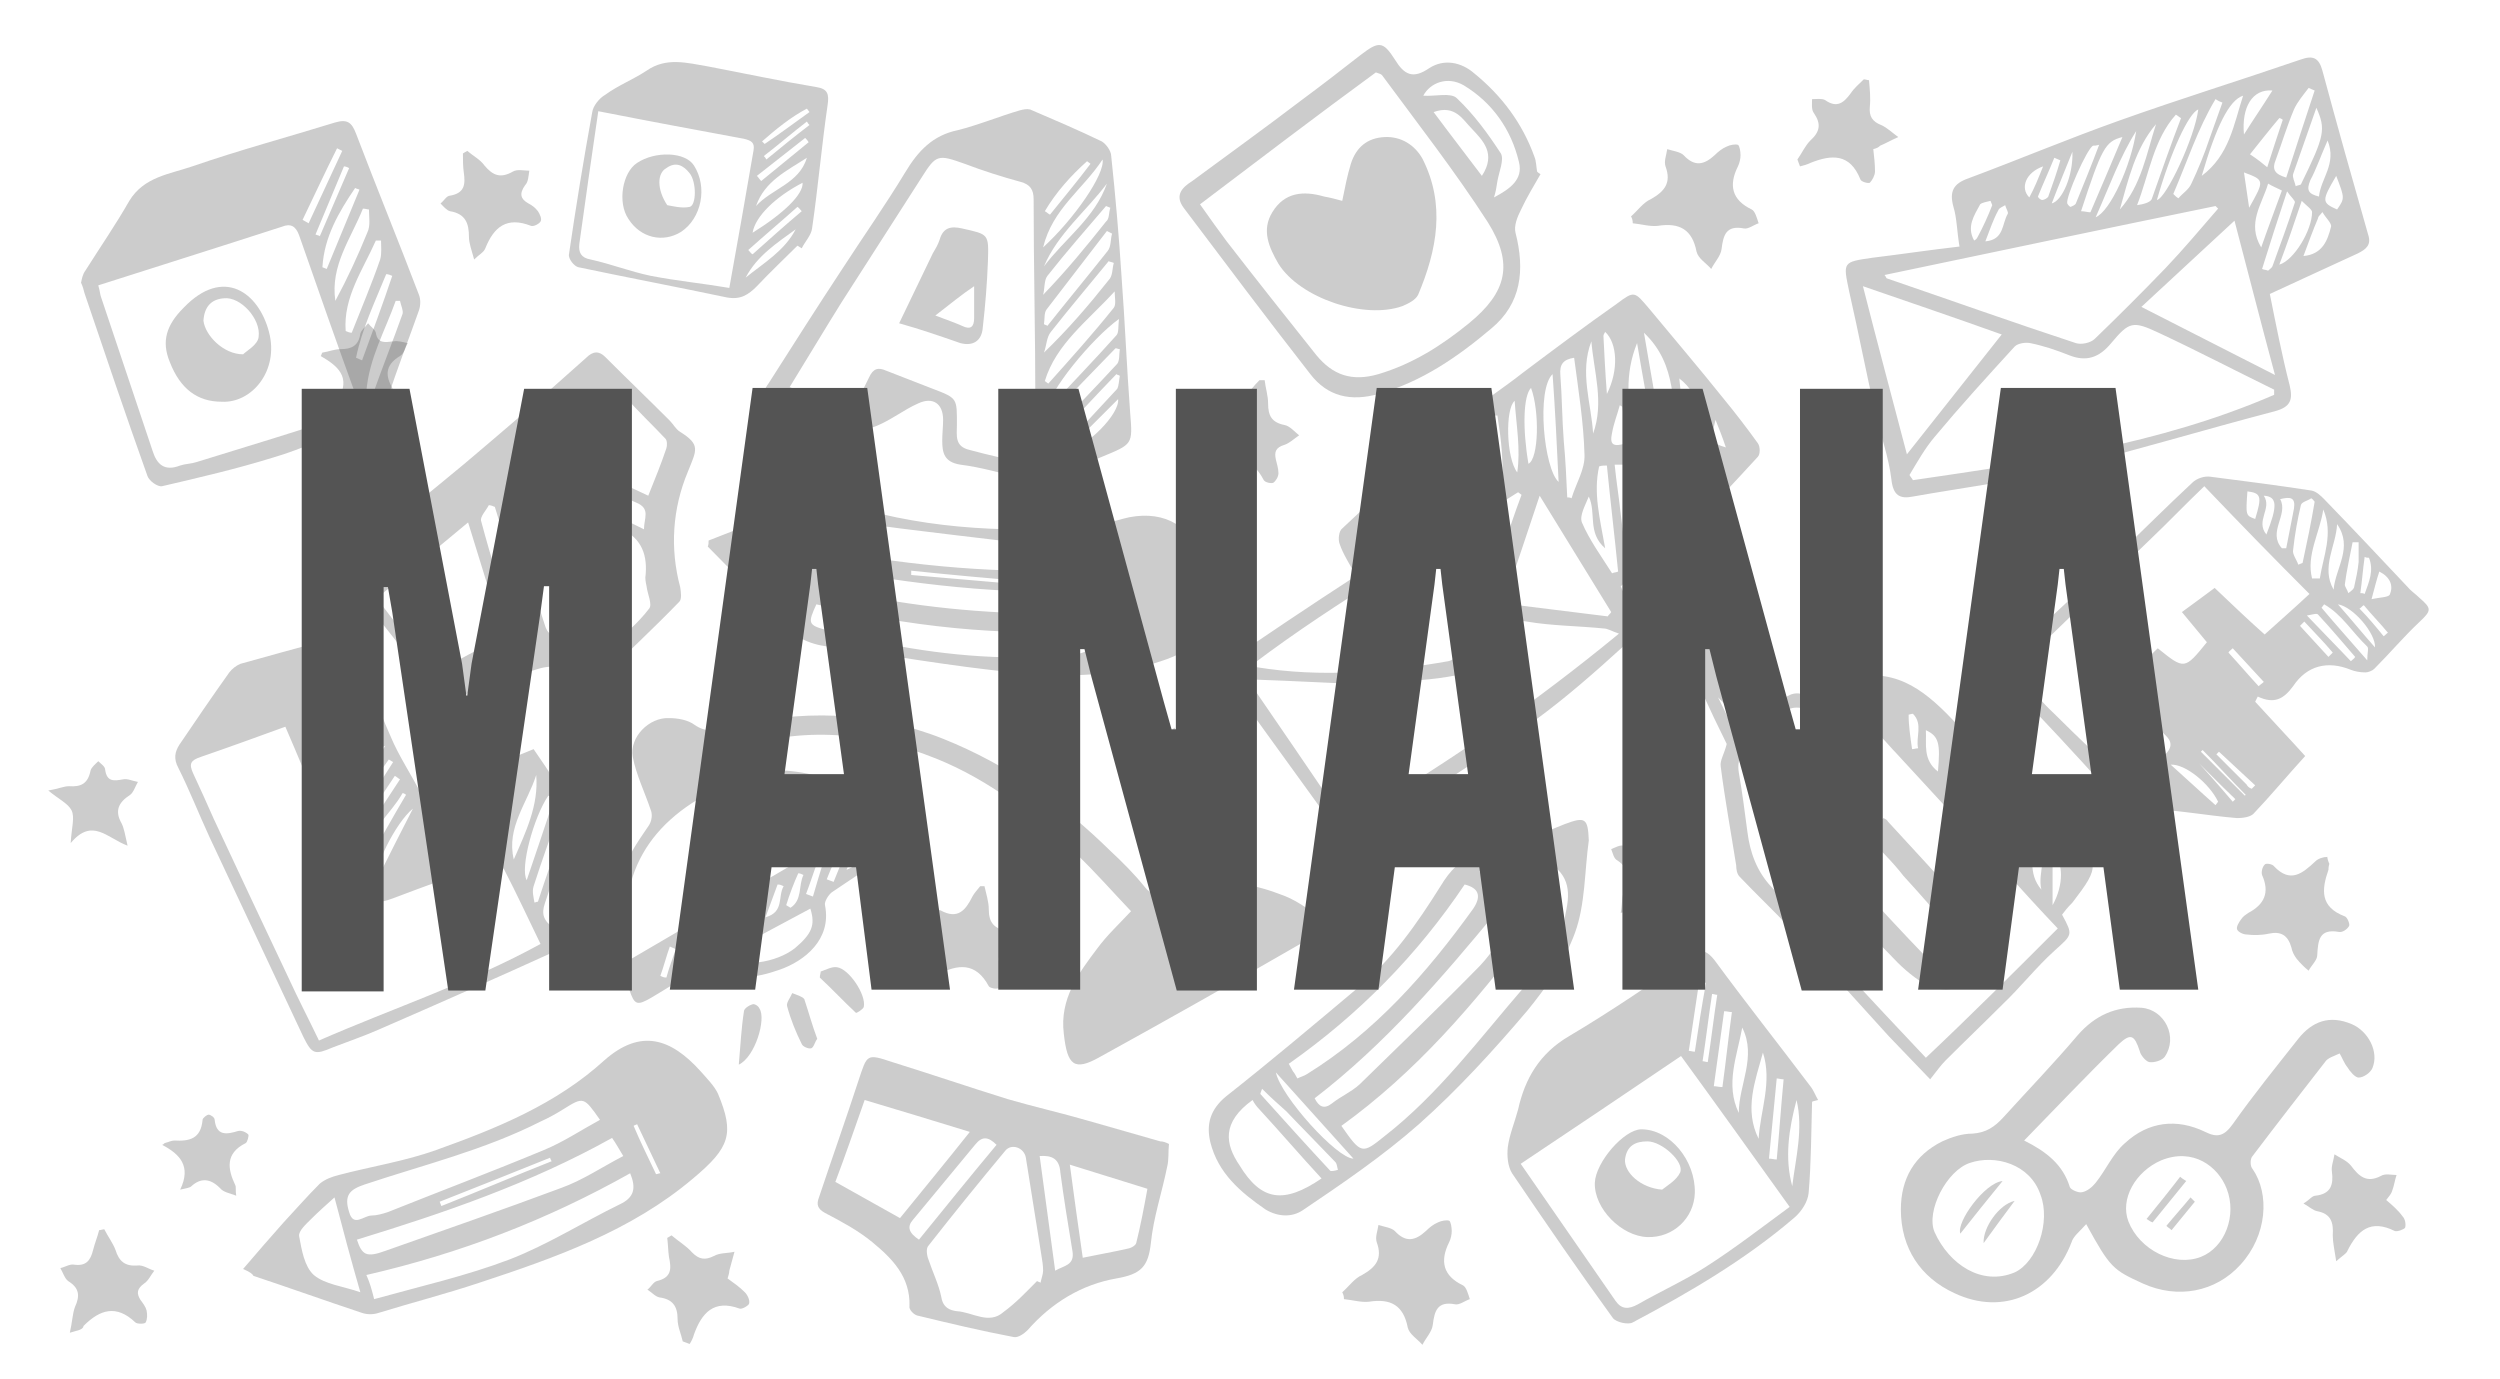 <?xml version="1.0" encoding="utf-8"?>
<!-- Generator: Adobe Illustrator 17.1.0, SVG Export Plug-In . SVG Version: 6.00 Build 0)  -->
<!DOCTYPE svg PUBLIC "-//W3C//DTD SVG 1.1//EN" "http://www.w3.org/Graphics/SVG/1.1/DTD/svg11.dtd">
<svg version="1.1" id="Layer_1" xmlns="http://www.w3.org/2000/svg" xmlns:xlink="http://www.w3.org/1999/xlink" x="0px" y="0px"
	 width="290px" height="160px" viewBox="0 0 290 160" enable-background="new 0 0 290 160" xml:space="preserve">
<g id="Layer_2">
	<path opacity="0.3" fill="#545454" enable-background="new    " d="M157.3,66.8c-0.7-1.3-1.5-2.5-1.9-3.7c-0.2-0.5-0.1-1.5,0.3-1.8
		c4.5-4.2,8.9-8.4,13.6-12.5c2.3-2,5-3.7,7.4-5.6c3.6-2.7,7.2-5.4,10.9-8c2-1.5,2-1.4,3.7,0.6c2.9,3.5,5.8,6.9,8.6,10.4
		c1.4,1.7,2.7,3.4,4,5.2c0.3,0.4,0.3,1.3,0,1.6c-2.5,2.7-5,5.5-7.8,8.1c-2.5,2.4-5.3,4.6-8.1,6.9c0.3,0.7,0.6,1.3,1,1.9
		c1.3,2.3,1.4,3.1-0.5,4.9c-3.4,3.1-6.8,6.1-10.5,8.8c-5,3.6-10.2,6.9-15.3,10.3c-1.8,1.2-3.6,2.2-5.4,3.3c-0.8,0.5-1.3,0.5-2-0.5
		c-3.9-5.5-7.9-10.9-11.8-16.4c-0.6-0.9-1.2-1.8-1.9-3C146.7,73.8,151.9,70.3,157.3,66.8z M190.9,63.4c1.7-1.3,3.4-2.6,5.1-4
		c0.2-0.2,0.2-0.7,0.2-1.1c-0.2-1.1-0.6-2.3-0.8-3.4c-0.3-1.4-0.9-1.7-2.1-1.2c0.2,2.2,0.5,4.3,0.7,6.4c-0.2,0-0.5,0-0.7,0.1
		c-0.2-1.5-0.4-3.1-0.6-4.6c-0.2-2.1-0.3-2.2-2.7-1.7c0.1,0.7,0.3,1.3,0.3,2C190.6,58.5,190.8,61,190.9,63.4
		c-0.3-0.7-0.8-1.5-0.9-2.3c-0.3-2.4-0.6-4.7-0.8-7.2c-0.7,0-1.3,0-1.9,0c0.2,2,0.5,3.8,0.7,5.7c0.2,1.8,0.5,3.6,0.7,5.5
		c0.2,0.1,0.4,0.3,0.7,0.4C189.9,64.8,190.4,64.1,190.9,63.4z M145.4,77c0.3,0.2,0.3,0.4,0.4,0.4c7.4,1.2,14.8,0.6,22.2-0.7
		c0.6-0.1,1.3-0.8,1.5-1.3c1.6-3.8,3.2-7.7,4.7-11.5c0.8-2.2,1.5-4.4,2.3-6.5c-0.1-0.1-0.3-0.2-0.4-0.3
		C165.9,63.6,155.2,69.6,145.4,77z M187.8,73.5c-0.9-0.3-1.3-0.6-1.8-0.6c-3-0.3-6-0.3-8.9-0.8s-4.6,0.4-5.3,3.3
		c-0.1,0.6-0.5,1.2-0.9,1.7c-0.5,0.5-1.1,1.1-1.8,1.2c-1.5,0.3-3,0.5-4.5,0.6c-1.2,0.1-2,0.5-2.2,1.8c-0.1,0.4-0.4,0.9-0.5,1.3
		c-1.5,4-3,8.1-4.5,12.1c0.2,0.1,0.3,0.2,0.5,0.3C168.3,88.3,178.2,81.4,187.8,73.5z M144.7,78.8c3.7,5.4,7.2,10.5,10.7,15.7
		c1.9-5.2,3.7-10.1,5.5-15C155.7,79.3,150.5,79,144.7,78.8z M174.4,70c4.1,0.5,8.1,1,12.1,1.5c0.1-0.2,0.3-0.3,0.4-0.5
		c-2.7-4.4-5.4-8.8-8.3-13.5C177.1,62,175.8,65.9,174.4,70z M181.8,57.7c0.2,0,0.3,0,0.5,0.1c0.5-1.7,1.6-3.4,1.5-5.1
		c-0.1-3.7-0.7-7.4-1.2-11.2c-1.3,0.2-1.7,0.8-1.6,2c0.2,2.6,0.2,5.1,0.4,7.7C181.6,53.3,181.7,55.5,181.8,57.7z M186.2,63.6
		c-2.1-1.8-1-4.1-1.9-6c-0.4,1-1.1,2.2-0.8,3c0.9,2.1,2.3,4,3.5,5.9c0.2-0.1,0.5-0.1,0.7-0.2c-0.4-4.1-0.9-8.2-1.3-12.3
		c-0.3,0-0.6,0-0.9,0.1C184.8,57.2,185.6,60.2,186.2,63.6z M194.8,51.3c-1-4.2-0.1-8.9-4.1-12.7c0.7,4.2,1.4,7.8,1.9,11.5
		C192.7,51.5,193.2,51.8,194.8,51.3z M189.9,39.8c-1.5,3.7-1,7-0.5,10.2c0.3,1.8,0.5,2,2.5,1.3C191.3,47.6,190.6,44,189.9,39.8z
		 M180.1,43.4c-1.9,1.8-1,11,0.7,12.5C180.6,51.7,180.4,47.6,180.1,43.4z M197.7,51.6c-0.3-2.8-0.3-5.7-2.9-7.7
		c0.2,2.2,0.5,4.2,0.7,6.2C195.6,51.5,196.1,52,197.7,51.6z M184.8,50.3c1.3-3.6,0.1-7.1-0.2-10.7C183.2,43.2,184.6,46.8,184.8,50.3
		z M171.4,49.8c-1.5,1.3-1.7,5.9-0.5,8.5c0.4-0.5,1.2-1,1.1-1.4C172,54.6,171.7,52.3,171.4,49.8z M169,52c-1.5,1.1-1.7,5.5-0.5,7.8
		c0.4-0.5,1.1-1,1.1-1.5C169.5,56.3,169.2,54.3,169,52z M172.9,56.2c0.2,0.1,0.5,0.2,0.7,0.3c0.2-0.6,0.7-1.1,0.7-1.7
		c0-1.5-0.1-3-0.3-4.5c-0.1-0.7-0.2-1.4-0.3-2.1c-0.3,0-0.5,0-0.8,0C172,50.9,173.2,53.6,172.9,56.2z M177.3,53.8
		c1.2-0.6,1.3-6.1,0.3-8.8C176.7,45.9,176.6,49.7,177.3,53.8z M175.7,46.5c-1.1,0.9-1,6.6,0.3,8.3C176.4,52.1,175.9,49.4,175.7,46.5
		z M196.5,53.4c-0.1,0.1-0.3,0.3-0.4,0.4c0.3,1.5,0.6,3,0.9,4.6c1.8-1.5,2-2.1,1.2-3.8C197.9,54,197.1,53.8,196.5,53.4z M166.7,53.7
		c-1.1,1.2-1.4,4.9-0.7,6.1c0.1,0.2,0.7,0.3,1.1,0.4C166.9,57.9,166.8,56,166.7,53.7z M186.4,45.7c1.4-2.8,1.2-5.9-0.2-7.2
		c-0.1,0.2-0.2,0.3-0.2,0.5C186.1,41,186.2,43.1,186.4,45.7z M188.2,47.2c-0.1-0.1-0.2-0.1-0.3-0.2c-0.3,1.1-0.7,2.1-0.9,3.2
		c-0.3,1.4,0.1,1.7,1.7,1.2C188.5,50.1,188.4,48.7,188.2,47.2z M164.4,55.9c-0.9,0.7-1.1,2.3-0.6,4.5
		C165.2,60.2,165.3,59.6,164.4,55.9z M159.3,65c0.3,0,0.6,0.1,0.9,0.1c0.1-0.9,0.1-1.8,0.2-2.8c-0.3,0-0.6-0.1-0.8-0.1
		C159.5,63.2,159.4,64.1,159.3,65z M161.9,60.9c0.2,0,0.4,0,0.6,0c0-1.2,0-2.3,0-3.5C161.3,58.5,161.6,59.7,161.9,60.9z M199,48.7
		c-0.6,2.4-0.5,2.7,1.2,3.2C199.8,50.7,199.4,49.7,199,48.7z"/>
	<path opacity="0.3" fill="#545454" enable-background="new    " d="M84,87.3c0.4,1.5,1.2,2.2,2.7,2.1c3.4-0.2,6.8-0.1,10,1.3
		c1.4,0.6,2.8,1.4,4.1,2.4c1.3,1,2.3,2.3,3.5,3.4c0.9,0.8,0.7,1.3-0.2,1.9c-2.5,1.7-5.1,3.4-7.6,5.1c-0.4,0.3-0.9,1.1-0.8,1.5
		c0.8,4-2.4,6.5-5.3,7.5c-2.6,0.9-5.2,1.4-7.8-0.3c-0.4-0.3-1.4,0.1-1.9,0.4c-1.7,1-3.4,2.1-5.1,3.1s-2,0.9-2.6-0.9
		c-1.3-3.9-1.9-7.9-1.2-12.1c0.5-2.7,2-4.8,3.5-7c0.3-0.5,0.4-1.2,0.2-1.7c-0.7-2.1-1.7-4.1-2.1-6.2c-0.4-2.3,1.9-4.6,4.2-4.5
		c1,0,2.2,0.2,3,0.8c1.3,0.9,2.3,0.6,3.7,0.3c8.5-2.1,16.8-2,25.1,1.3c7.5,3,13.8,7.5,19.4,13c1.4,1.3,2.8,2.7,4,4.2
		c0.7,0.9,1.4,0.9,2.3,0.6c4.4-1.6,8.9-1.5,13.3,0.2c0.9,0.3,1.7,0.7,2.5,1.2c2.6,1.6,2.7,3,0.1,4.5c-7.8,4.5-15.6,8.9-23.4,13.2
		c-3,1.7-3.8,1-4.2-2.7c-0.5-4,1.7-7,3.9-9.9c1.1-1.5,2.5-2.8,3.9-4.3c-2.1-2.2-4.1-4.5-6.3-6.6c-4.9-4.5-10.1-8.6-16.3-11.1
		C100.4,84.7,92.3,84.2,84,87.3z M73.1,111.3c9.4-5.5,18.6-10.9,27.8-16.2c-2.5-3.6-12.3-5.9-17-3.9C75.4,95,71.1,101.6,73.1,111.3z
		 M83.6,111c2.5,1.3,6.4,0.7,8.6-1c2-1.7,2.4-2.7,1.8-4.6C90.6,107.2,87.3,109,83.6,111z M98.2,98.6c-0.2-0.1-0.5-0.3-0.7-0.4
		c-0.5,1.3-1.1,2.5-1.6,3.8c0.3,0.1,0.5,0.2,0.8,0.3C97.2,101.1,97.7,99.8,98.2,98.6z M90.9,102.8c-0.2-0.1-0.4-0.2-0.7-0.2
		c-0.5,1.3-0.9,2.5-1.4,3.8C91,105.8,90.2,104,90.9,102.8z M91.2,105c0.2,0.1,0.3,0.2,0.5,0.3c1.4-0.9,0.9-2.6,1.5-3.8
		c-0.2-0.1-0.4-0.2-0.6-0.2C92.1,102.4,91.6,103.7,91.2,105z M82.2,109.8c0.2,0.1,0.5,0.2,0.7,0.4c1.3-0.8,0.9-2.3,1.3-3.5
		c-0.2-0.1-0.4-0.2-0.6-0.3C83.1,107.5,82.7,108.7,82.2,109.8z M100.4,97.3c-0.2-0.1-0.4-0.1-0.6-0.2c-0.5,1.1-1,2.3-1.6,3.8
		C100.4,100,100.2,98.5,100.4,97.3z M95.5,100c-0.2-0.1-0.4-0.2-0.6-0.2c-0.5,1.3-0.9,2.6-1.4,3.9c0.3,0.1,0.5,0.2,0.8,0.3
		C94.7,102.6,95.1,101.3,95.5,100z M86.7,107.6c1.8-0.7,1.1-2.4,1.9-3.6c-0.2-0.1-0.4-0.2-0.6-0.2C87.6,105.1,87.2,106.3,86.7,107.6
		z M86.5,105.2c-0.2-0.1-0.4-0.1-0.6-0.2c-0.4,1.2-0.7,2.4-1.1,3.7c0.2,0.1,0.4,0.1,0.7,0.2C85.8,107.7,86.1,106.5,86.5,105.2z
		 M78.4,110.1c-0.2-0.1-0.5-0.2-0.7-0.3c-0.4,1.1-0.7,2.3-1.1,3.4c0.2,0.1,0.4,0.2,0.7,0.2C77.6,112.3,78,111.2,78.4,110.1z"/>
	<path opacity="0.3" fill="#545454" enable-background="new    " d="M227.3,28.6c-0.3-1.8-0.3-3.3-0.7-4.6c-0.5-1.8,0-2.7,1.7-3.3
		c5.9-2.2,11.6-4.6,17.5-6.7c7-2.5,14.1-4.7,21.1-7.1c1.4-0.5,2.1-0.2,2.5,1.3c1.7,6.3,3.5,12.7,5.3,19c0.4,1.2-0.2,1.7-1.2,2.2
		c-3.3,1.5-6.7,3.1-10.2,4.7c0.7,3.5,1.4,7.1,2.3,10.6c0.4,1.7,0.1,2.5-1.7,3c-8.4,2.2-16.7,4.7-25.1,6.8
		c-5.6,1.4-11.3,2.1-16.9,3.1c-1.5,0.3-2.3-0.1-2.5-2c-0.3-2.5-1.2-5-1.8-7.5c-1.1-4.7-2-9.5-3.1-14.3c-0.7-3.4-0.8-3.4,2.7-3.9
		C220.5,29.5,223.8,29,227.3,28.6z M263.8,45.8c0-0.2,0-0.4,0-0.6c-4.5-2.2-8.9-4.5-13.4-6.6c-3-1.4-3.4-1.3-5.5,1.2
		c-1.4,1.7-2.9,2.2-4.9,1.4c-1.5-0.6-3-1.1-4.5-1.4c-0.5-0.1-1.4,0-1.8,0.4c-3.2,3.5-6.3,6.9-9.3,10.5c-1.1,1.3-2,2.9-2.9,4.4
		c0.1,0.2,0.3,0.4,0.4,0.6C236.2,53.6,250.4,51.6,263.8,45.8z M218.6,31.9c0.2,0.2,0.2,0.4,0.3,0.4c7.3,2.5,14.6,5.1,21.9,7.5
		c0.6,0.2,1.7,0,2.2-0.5c2.8-2.7,5.5-5.4,8.2-8.2c2.1-2.2,4.1-4.6,6.1-6.9c-0.1-0.1-0.2-0.2-0.3-0.3
		C244.3,26.5,231.5,29.2,218.6,31.9z M221.2,52.7c3.7-4.7,7.3-9.2,11-13.9c-5.3-1.9-10.6-3.7-16.1-5.6
		C217.8,39.9,219.5,46.2,221.2,52.7z M248.4,35.6c5.3,2.7,10.2,5.2,15.5,7.9c-1.7-6.3-3.2-12.2-4.7-17.9
		C255.5,29,252.1,32.2,248.4,35.6z M268.5,10.5c-0.2-0.1-0.5-0.2-0.7-0.3c-0.6,0.8-1.3,1.6-1.7,2.5c-0.8,1.9-1.4,3.9-2.1,5.8
		c-0.5,1.2-0.1,1.7,1.2,2.1C266.3,17.2,267.4,13.8,268.5,10.5z M252.1,22.5c0.2,0.2,0.4,0.4,0.6,0.5c0.5-0.6,1.2-1,1.5-1.7
		c0.8-1.7,1.5-3.4,2.1-5.2c0.5-1.4,1-2.8,1.5-4.2c-0.3-0.1-0.5-0.2-0.8-0.4C254.9,15,253.7,18.8,252.1,22.5z M253,13.7
		c-0.2-0.1-0.4-0.3-0.6-0.4c-2.6,2.9-3.1,6.9-4.5,10.5c0.7-0.1,1.5-0.3,1.7-0.7C250.7,20,251.8,16.8,253,13.7z M255.4,20.4
		c3.2-2.4,3.7-5.9,4.8-9.3C258.6,11.6,257.1,14.6,255.4,20.4z M245.9,24.3c2.5-2.8,3.1-6.5,4.2-9.9
		C247.7,17.2,246.9,20.8,245.9,24.3z M266.3,21.6c0.2-0.1,0.4-0.1,0.6-0.2c2.8-5.7,2.9-6.4,1.8-8.9c-0.9,2.6-1.8,5.1-2.7,7.7
		C265.9,20.6,266.2,21.1,266.3,21.6z M241.4,24.5c0.5,0,1.1,0.2,1.1,0.1c1.2-2.8,2.4-5.6,3.7-8.7C244.2,16.4,243.8,17.2,241.4,24.5z
		 M250.2,23.2c1.1-0.2,4.4-7.3,4.8-10.5C253.9,13.1,251.8,17.6,250.2,23.2z M262.4,31.2c0.2,0.1,0.5,0.1,0.7,0.2
		c0.2-0.2,0.4-0.3,0.5-0.5c0.9-2.5,1.8-4.9,2.6-7.4c0.1-0.2-0.5-0.7-0.9-1.3C264.2,25.5,263.3,28.3,262.4,31.2z M267,23.3
		c-0.9,2.7-1.7,5-2.6,7.4c1.7-0.5,3.8-4,3.8-6.1C268.2,24.3,267.6,23.9,267,23.3z M262.3,28.7c0.8-2.3,1.6-4.4,2.4-6.6
		c-0.6-0.3-1.1-0.5-1.6-0.8C262.4,23.7,260.6,25.9,262.3,28.7z M247.8,15.2c-1.9,3-3.1,6.4-4.7,10C244.8,24.5,247.2,19.2,247.8,15.2
		z M243.5,16.8c-0.4,0.1-0.5,0.1-0.7,0.1c-0.7,0.3-3.2,6-3,6.7c0.1,0.2,0.3,0.4,0.4,0.4c0.2-0.1,0.5-0.2,0.6-0.4
		C241.7,21.4,242.6,19.2,243.5,16.8z M261,17.9c0.9,0.6,1.4,1,2,1.5c0.6-1.9,1.2-3.7,1.8-5.5c-0.1-0.1-0.3-0.2-0.4-0.2
		C263.3,15,262.2,16.4,261,17.9z M269,22.8c0.2-2.1,2.1-3.8,1-6.5c-0.8,1.8-1.3,3.3-2,4.6C267.5,22.1,267.8,22.5,269,22.8z
		 M267.2,29.7c2.2-0.2,2.8-1.8,3.2-3.4c0.1-0.4-0.6-1-1-1.7c-0.3,0.4-0.5,0.5-0.5,0.7C268.3,26.7,267.8,28.1,267.2,29.7z
		 M263.6,10.5c-2.3-0.2-3.6,1.9-3.3,5.1C261.3,14,262.4,12.4,263.6,10.5z M231.1,23.8c-0.1-0.2-0.1-0.3-0.2-0.5
		c-0.4,0.1-1,0.2-1.2,0.4c-0.7,1.3-1.6,2.6-0.7,4.2c0.2-0.1,0.3-0.2,0.4-0.4C230,26.4,230.6,25.1,231.1,23.8z M260.3,20
		c0.2,1.4,0.4,2.7,0.6,4.1C262.7,20.9,262.7,20.9,260.3,20z M239,18.6c-0.2-0.1-0.5-0.2-0.7-0.3c-0.6,1.5-1.3,3-1.9,4.5
		c0,0.1,0.3,0.4,0.5,0.4s0.6-0.2,0.7-0.4C238.1,21.4,238.6,20,239,18.6z M271.1,24.3C272,23,272,23,271,20.4
		C269.3,23.3,269.3,23.5,271.1,24.3z M230.3,28c2.2-0.2,1.9-2,2.6-3.2c0.1-0.2-0.2-0.6-0.3-1c-0.3,0.2-0.7,0.3-0.8,0.6
		C231.2,25.5,230.8,26.7,230.3,28z M238,23.6c1.2-0.3,2.5-3.2,2.4-6C239.6,19.6,238.8,21.5,238,23.6z M237,19.3
		c-2,0.7-2.7,2.5-1.6,3.6C236,21.8,236.4,20.8,237,19.3z"/>
	<path opacity="0.3" fill="#545454" enable-background="new    " d="M48.9,92.2c4.3-1.8,8.4-3.4,13-5.3c0.8,1.2,1.9,2.7,2.8,4.3
		c1.2,1.9,2.4,3.8,3.4,5.7c0.3,0.5,0.3,1.3,0.1,1.9c-1,3.5-2,7-3.1,10.4c-0.1,0.4-0.3,1-0.6,1.1c-6.8,3.1-13.6,6.1-20.5,9.1
		c-1.8,0.8-3.6,1.4-5.4,2.1c-2.1,0.9-2.4,0.8-3.4-1.2c-3.6-7.7-7.3-15.5-10.9-23.2c-1.2-2.6-2.3-5.4-3.6-8c-0.6-1.1-0.4-1.9,0.1-2.7
		c1.9-2.8,3.8-5.6,5.8-8.4c0.3-0.4,0.8-0.8,1.3-1c3.2-0.9,6.5-1.8,9.8-2.7c0.6-0.2,1.2-0.5,1.9-0.5c0.4,0,1.1,0.3,1.3,0.6
		c1.5,3.6,2.8,7.4,4.4,11C46.3,87.8,47.7,89.8,48.9,92.2z M33.1,84.3c-3.3,1.2-6.6,2.4-9.8,3.5c-1.2,0.4-1.4,0.8-0.9,1.9
		c0.8,1.7,1.6,3.5,2.4,5.3c2.9,6.2,5.8,12.4,8.7,18.5c1.1,2.4,2.3,4.7,3.5,7.2c8.7-3.8,17.5-6.7,25.7-11.2c-1.5-3.1-2.8-5.9-4.2-8.6
		c-0.2-0.4-1.2-0.9-1.6-0.8c-3.8,1.3-7.6,2.7-11.3,4.1c-1.8,0.7-3,0.6-3.6-0.7c-1.6-3.2-3.2-6.4-4.7-9.6
		C35.8,90.9,34.6,87.7,33.1,84.3z M64.3,107.7c0.9-2.8,1.7-5.4,2.5-8c0.4-1.2,0.1-2.1-1-3c-0.9,2.8-1.7,5.5-2.6,8.1
		C62.8,106,63,106.8,64.3,107.7z M59.6,99.7c1.4-3.2,2.9-6.3,2.6-9.8C61.2,93.1,58.7,96,59.6,99.7z M62,104.7c0.1,0,0.2-0.1,0.4-0.1
		c0.9-2.8,1.9-5.5,2.8-8.3c0.2-0.6,0.1-1.2,0.1-1.8c-0.2,0-0.3,0-0.5-0.1c-1,2.8-2,5.6-2.9,8.4C61.7,103.4,61.9,104.1,62,104.7z
		 M64.3,92.5c-0.2-0.1-0.4-0.1-0.7-0.2c-1.7,2.5-3.3,8.4-2.5,9.8C62.2,98.8,63.3,95.7,64.3,92.5z M39.8,94.3
		c1.8-2.8,3.3-5.3,4.9-7.8C42.4,87.4,39.6,92.2,39.8,94.3z M42.3,99.6c0.1,0.1,0.3,0.1,0.4,0.2c1.5-2.5,2.9-5.1,4.4-7.6
		C47,92.1,46.8,92,46.7,92C45.3,94.5,42.6,96.4,42.3,99.6z M40.4,77.9c-2,0.4-5.1,4.5-4.9,6.7C37.2,82.2,38.7,80.2,40.4,77.9z
		 M36.6,85.9c1.5-2.2,2.9-4.3,4.4-6.4C37.9,81.7,35.9,84.7,36.6,85.9z M38.6,91.4c0.1,0.1,0.3,0.2,0.4,0.2c1.5-2.3,3-4.6,4.5-7
		c-0.2-0.1-0.3-0.2-0.5-0.3C41.3,86.6,39.4,88.6,38.6,91.4z M41.1,97.1c0.2,0.1,0.4,0.3,0.7,0.4c1.5-2.4,3.1-4.8,4.6-7.1
		c-0.2-0.1-0.4-0.3-0.6-0.4C44.2,92.4,42.6,94.8,41.1,97.1z M41,95.6c1.5-2.4,3.1-4.8,4.6-7.2c-0.2-0.1-0.3-0.2-0.5-0.3
		C43.5,90.5,41.3,92.5,41,95.6z M41.9,81c-0.1-0.1-0.2-0.2-0.4-0.3c-2.4,2.4-4.7,6-4.4,7.4C38.8,85.6,40.4,83.3,41.9,81z M42.7,82.9
		c-2.6,1.7-5,5.6-4.8,7C39.6,87.5,41.1,85.2,42.7,82.9z M47.9,93.8c-2,1.6-4.7,7.1-4.1,8.1C45.2,99.1,46.5,96.5,47.9,93.8z"/>
	<path opacity="0.3" fill="#545454" enable-background="new    " d="M135.6,132.7c-0.1,0.9,0,1.8-0.2,2.6c-0.6,3-1.6,5.9-1.9,8.9
		c-0.3,2.7-1.1,3.6-4,4.1c-4,0.7-7.5,2.8-10.3,6c-0.4,0.4-1.1,0.9-1.6,0.8c-3.7-0.7-7.5-1.6-11.2-2.5c-0.4-0.1-1-0.7-0.9-1.1
		c0.1-3.4-2-5.5-4.3-7.4c-1.7-1.4-3.6-2.4-5.5-3.4c-0.9-0.5-1-1-0.7-1.8c1.5-4.5,3.1-9,4.6-13.6c1-3,0.9-3.1,3.9-2.1
		c4.5,1.4,8.9,2.9,13.4,4.3c3.1,0.9,6.2,1.6,9.3,2.5c2.8,0.8,5.6,1.6,8.4,2.4C134.9,132.4,135.2,132.5,135.6,132.7z M120.3,148.6
		c0.1,0.1,0.3,0.1,0.4,0.2c0.1-0.5,0.3-1,0.3-1.4c0-0.6-0.1-1.2-0.2-1.8c-0.6-3.8-1.2-7.5-1.8-11.3c-0.2-1.2-1.7-1.7-2.4-0.8
		c-3,3.6-6,7.3-8.9,11c-0.3,0.3-0.2,1.1,0,1.6c0.5,1.5,1.2,2.9,1.5,4.4c0.2,1.2,1,1.5,1.8,1.6c1.8,0.1,3.7,1.6,5.4,0.1
		C117.9,151.1,119.1,149.8,120.3,148.6z M104.4,141.3c2.6-3.2,5.4-6.6,8.1-10c-4.2-1.3-8.2-2.5-12.2-3.7c-1.2,3.4-2.3,6.6-3.4,9.5
		C99.6,138.6,101.9,139.9,104.4,141.3z M125.6,145.9c1.9-0.4,3.7-0.7,5.4-1.1c0.3-0.1,0.7-0.3,0.8-0.6c0.5-2,0.9-4.1,1.3-6.3
		c-2.9-0.9-5.8-1.8-9-2.8C124.6,138.9,125.1,142.4,125.6,145.9z M106.6,143.8c3-3.7,6-7.4,9-11c-1-1-1.7-1-2.5,0
		c-2.4,2.9-4.8,5.8-7.2,8.7C105.2,142.3,105.4,143,106.6,143.8z M120.6,134.1c0.6,4.4,1.2,8.8,1.8,13.3c1-0.6,2.3-0.6,2-2.3
		c-0.5-3-1-6.1-1.4-9.1C122.9,134.4,122,134,120.6,134.1z"/>
	<path opacity="0.3" fill="#545454" enable-background="new    " d="M261.6,81.4c2,2.2,4,4.3,5.8,6.3c-2.1,2.3-4,4.6-6,6.7
		c-0.4,0.4-1.3,0.5-1.9,0.5c-3.6-0.3-7.2-1-10.9-1.1c-1.9,0-2.9-0.8-4.1-2.1c-3.7-4.2-7.5-8.2-11.4-12.3c-1.1-1.2-1.2-2.1,0-3.3
		c4.2-4,8.5-7.9,12.7-11.9c2.8-2.7,5.6-5.5,8.5-8.2c0.5-0.5,1.4-0.8,2.1-0.7c3.9,0.5,7.8,1,11.7,1.6c0.6,0.1,1.1,0.6,1.5,1
		c3.2,3.3,6.4,6.7,9.6,10.1c0.4,0.5,1,0.9,1.4,1.3c1.5,1.3,1.5,1.5,0,2.9c-1.8,1.7-3.4,3.6-5.2,5.4c-0.2,0.2-0.7,0.4-1,0.4
		c-0.6,0-1.2-0.1-1.7-0.3c-2.7-1.1-5.1-0.5-6.7,1.9c-1.1,1.5-2.2,2.1-4.1,1.2C261.8,81,261.7,81.2,261.6,81.4z M255.7,56.4
		c-2.2,2.1-4.2,4.2-6.3,6.2c-4.9,4.7-9.8,9.5-14.7,14.2c-0.9,0.8-0.9,1.3-0.1,2.1c1.2,1.2,2.3,2.6,3.6,3.8c2.9,2.9,5.9,5.7,8.9,8.6
		c1.3-1.2,2.6-2.5,4-3.7c0.8-0.8,1-1.5,0-2.4c-1.5-1.4-2.9-3-4.1-4.6c-0.4-0.4-0.5-1.6-0.2-1.9c1.1-1.3,2.4-2.4,3.5-3.5
		c3.1,2.5,3.1,2.5,5.7-0.7c-0.9-1.1-1.9-2.3-2.9-3.5c1.4-1,2.7-2,3.8-2.8c2.1,2,4.1,3.9,5.8,5.4c2-1.8,3.7-3.3,5.2-4.7
		C263.8,64.8,259.9,60.8,255.7,56.4z M268.2,67.1c0.3,0,0.6,0,0.9,0c0.4-2.6,1.6-5.2,0.4-8C269.1,61.8,267.5,64.4,268.2,67.1z
		 M268.5,58.2c-0.1-0.1-0.2-0.3-0.4-0.4c-0.4,0.3-1.1,0.4-1.2,0.8c-0.4,1.7-0.7,3.4-0.9,5.2c-0.1,0.5,0.4,1.1,0.6,1.7
		c0.2-0.1,0.3-0.1,0.5-0.2C267.6,63,268.1,60.6,268.5,58.2z M271.1,60.8c-0.1,2.5-1.9,5-0.4,7.6C270.9,65.9,273,63.5,271.1,60.8z
		 M264.7,63.6c0.2,0,0.4,0,0.5,0c0.3-1.5,0.6-3.1,0.9-4.6c0.2-1.3-0.4-1.4-1.6-1.1C265.5,59.7,263,61.7,264.7,63.6z M269.6,70.1
		c-0.1,0.1-0.2,0.3-0.3,0.4c1.6,1.9,3.3,3.8,5.3,6.1c0-0.9,0.2-1.4,0-1.6C272.9,73.4,271.7,71.3,269.6,70.1z M273.6,62.9
		c-0.2,0-0.5,0-0.7,0c-0.3,1.6-0.7,3.3-0.9,4.9c0,0.3,0.3,0.6,0.4,1c0.3-0.2,0.7-0.5,0.7-0.8c0.2-0.9,0.4-1.8,0.5-2.8
		C273.6,64.5,273.6,63.7,273.6,62.9z M272.7,76.7c0.2-0.2,0.4-0.3,0.5-0.5c-1.4-1.6-2.8-3.3-4.3-4.9c-0.1-0.2-0.7,0-1.3,0.1
		C269.5,73.4,271.1,75,272.7,76.7z M257,93.4c0.1-0.1,0.2-0.3,0.3-0.4c-1-2.1-3.8-4.4-5.5-4.3C253.7,90.4,255.3,91.9,257,93.4z
		 M271.2,70.1c1.5,1.7,2.8,3.3,4.3,5C275.6,73.5,273,70.4,271.2,70.1z M259,93c0.1-0.1,0.2-0.2,0.3-0.3c-1.9-1.8-3.7-3.7-5.6-5.5
		l0.1-0.1C255.6,89.1,257.3,91,259,93z M260.4,92.3l0.1-0.1c-1.7-1.7-3.3-3.5-5-5.2c-0.1,0.1-0.1,0.1-0.2,0.2
		C257,88.9,258.7,90.6,260.4,92.3z M275.1,69.5c0.9-0.2,1.9-0.2,2.1-0.5c0.5-1.1,0-2.1-1.2-2.7C275.7,67.2,275.5,68,275.1,69.5z
		 M262.9,62c1.3-3.3,1.3-4.4-0.3-4.5C263.6,59,261.6,60.4,262.9,62z M259,75.2c-0.2,0.2-0.4,0.3-0.5,0.5c1.2,1.3,2.3,2.6,3.5,3.9
		c0.2-0.2,0.4-0.3,0.6-0.5C261.4,77.8,260.2,76.5,259,75.2z M260.7,57c-0.2,2.8-0.2,2.8,0.9,3.2C262.4,57.6,262.3,57.2,260.7,57z
		 M267.3,72.1c-0.2,0.2-0.3,0.3-0.5,0.5c1.1,1.2,2.2,2.4,3.3,3.6c0.2-0.2,0.3-0.3,0.5-0.5C269.6,74.5,268.4,73.3,267.3,72.1z
		 M261.2,91.5c0.1-0.1,0.3-0.3,0.4-0.4c-1.4-1.3-2.8-2.6-4.2-3.9c-0.1,0.1-0.2,0.2-0.3,0.3c1.2,1.2,2.3,2.3,3.5,3.5
		C260.7,91.2,260.9,91.4,261.2,91.5z M274.8,64.7c-0.2,0-0.3,0-0.5-0.1c-0.2,1.4-0.3,2.8-0.5,4.2c0.2,0,0.3,0,0.5,0.1
		C274.8,67.5,275.4,66.2,274.8,64.7z M276.5,73.8c0.2-0.1,0.3-0.3,0.5-0.4c-0.9-1.1-1.9-2.1-2.8-3.2c-0.2,0.1-0.3,0.3-0.5,0.4
		C274.7,71.6,275.6,72.7,276.5,73.8z"/>
	<path opacity="0.3" fill="#545454" enable-background="new    " d="M82.2,62.7c2.3-0.9,4.6-1.8,6.9-2.7c1.7-0.7,3.3-1.4,5.1-1.9
		c0.8-0.3,1.9-0.3,2.7,0c9.4,3.2,19.1,3.7,28.8,3.1c1.8-0.1,3.5-0.8,5.3-1.2c4.2-0.8,7.4,1.1,8.5,5.3c0.4,1.4,0.9,2.9,0.9,4.3
		c0,4.3-1.9,6-6.7,7.4c-5.4,1.6-10.8,1.5-16.1,1c-7.2-0.7-14.4-2-21.6-3c-2.3-0.3-4-1.2-5.6-3c-2.6-3-5.5-5.7-8.3-8.6
		C82.2,63.2,82.2,62.9,82.2,62.7z M126.7,66.1c-0.5-3.2-0.5-3.3-3.2-3c-0.8,0.1-1.7,0.3-2.5,0.2c-7.3-0.9-14.6-1.7-21.9-2.7
		c-2.6-0.4-3.4,0.3-3.2,3.2C106,65.7,116.2,66.6,126.7,66.1z M94.7,70.1c-1,2.2-1,2.4,1.2,3c2.3,0.7,4.7,1.1,7,1.6
		c7.2,1.4,14.5,2,21.8,1.2c1.7-0.2,2.2-1,2.4-2.7C116,73.8,105.3,72.7,94.7,70.1z M95.3,65.8c-0.4,1.9-0.2,2.2,2.5,2.8
		c8.1,1.8,16.4,2.6,24.7,2.6c1.5,0,3,0,4.7,0c-0.1-1.1-0.2-1.8-0.2-2.6C116.2,69,105.8,67.8,95.3,65.8z M92.9,71.3
		c0.8-3.7,1.5-7.2,2.3-11c-1.8,0.6-3.6,1.1-5.3,1.7c-0.2,0.1-0.5,0.5-0.5,0.8c-0.6,2.7-1,5.3,1.9,7.1C91.7,70.1,92.2,70.7,92.9,71.3
		z M119.6,67.9c0-0.1,0-0.3,0-0.4c-4.6-0.4-9.2-0.8-13.9-1.3c0,0.2,0,0.3,0,0.5C110.4,67.1,115,67.5,119.6,67.9z M130.1,68.6
		c-0.1,0-0.2,0-0.3,0c0,2,0,4.1,0,6.1c0.1,0,0.2,0,0.3,0C130.1,72.6,130.1,70.6,130.1,68.6z"/>
	<path opacity="0.3" fill="#545454" enable-background="new    " d="M28.2,147.2c1.7-2,3.2-3.7,4.7-5.4c1.4-1.5,2.7-3,4.2-4.5
		c0.6-0.5,1.4-0.8,2.2-1c3.8-1,7.7-1.6,11.3-2.9c7-2.5,13.9-5.3,19.5-10.4c4.2-3.7,7.7-2.6,11.2,1.3c0.7,0.8,1.6,1.7,2,2.6
		c1.9,4.6,1.4,6.2-2.9,9.8c-7.2,6.1-16,9.2-24.8,12.1c-3.9,1.3-7.8,2.3-11.7,3.5c-0.6,0.2-1.3,0.2-1.9,0c-4.2-1.4-8.4-2.9-12.6-4.3
		C29.3,147.8,29.1,147.6,28.2,147.2z M69.6,129.9c-1.9-2.7-1.9-2.7-4.3-1.2c-0.8,0.5-1.7,1-2.6,1.4c-6.5,3.3-13.5,5-20.4,7.3
		c-1.8,0.6-2.4,1.3-1.8,3.2c0.5,1.8,1.7,0.4,2.6,0.4c0.6,0,1.3-0.2,1.9-0.4c6-2.4,12.1-4.7,18.1-7.2
		C65.3,132.5,67.4,131.1,69.6,129.9z M43.4,150.7c5.4-1.5,10.7-2.7,15.7-4.6c4.4-1.7,8.5-4.3,12.8-6.4c1.7-0.8,1.9-1.9,1.2-3.6
		c-9.6,5.4-19.7,9.3-30.6,11.8C42.9,148.8,43.1,149.5,43.4,150.7z M71,132c-9.5,5.3-19.5,8.7-29.6,11.8c0.6,1.8,1.1,2.1,3.3,1.3
		c6.8-2.4,13.7-4.8,20.4-7.3c2.5-0.9,4.7-2.4,7.2-3.7C71.8,133.3,71.5,132.7,71,132z M38.8,138.9c-1,0.9-1.9,1.7-2.7,2.5
		c-0.6,0.6-1.5,1.4-1.4,2c0.3,1.6,0.6,3.5,1.7,4.5c1.3,1.1,3.4,1.3,5.4,2C40.7,146.1,39.8,142.7,38.8,138.9z M51,139.4
		c0.1,0.2,0.1,0.3,0.2,0.5c4.3-1.7,8.5-3.5,12.8-5.2c-0.1-0.1-0.1-0.2-0.2-0.4C59.6,136,55.3,137.7,51,139.4z M76.1,136.2
		c0.2,0,0.3-0.1,0.5-0.1c-0.9-1.9-1.8-3.8-2.7-5.7c-0.1,0.1-0.3,0.1-0.4,0.2C74.3,132.5,75.2,134.3,76.1,136.2z"/>
	<path opacity="0.3" fill="#545454" enable-background="new    " d="M39.3,65.8c2.1-1.8,4.1-3.4,6.2-5.1c3.7-3.1,7.5-6.1,11.2-9.3
		c3.8-3.2,7.6-6.6,11.3-9.9c0.8-0.8,1.5-0.8,2.2-0.1c2.5,2.5,5,4.9,7.5,7.4c0.4,0.4,0.7,1,1.2,1.3c2.4,1.5,1.9,2.1,0.9,4.6
		c-1.8,4.3-2.1,8.9-0.9,13.4c0.1,0.6,0.2,1.4-0.1,1.7c-2.9,3-6,5.9-9,8.8c-0.3,0.3-1.3,0.3-1.7,0c-1.8-1.2-3.8-1.6-5.7-1
		c-3.1,0.9-6.1,1.9-9,3.2c-1.3,0.6-1.9,0.8-3-0.6c-2.8-3.9-5.9-7.6-8.8-11.4C40.9,68,40.2,67,39.3,65.8z M60.7,56.2
		c-1.5,0-2.4,0.9-2,2.3c1.5,4.7,3,9.4,4.5,14c0.1,0.4,0.4,1,0.8,1.1c2.2,0.6,4.4,1.1,6.6,1.6c0.1,0,0.3,0,0.3-0.1
		c1.5-1.5,3.1-2.8,4.4-4.5c0.4-0.5-0.2-1.7-0.3-2.6c-0.1-0.5-0.2-0.9-0.1-1.4c0.2-2.6-0.7-4.4-3.3-5.5
		C67.9,59.7,64.3,57.9,60.7,56.2z M50.3,78.1c2.8-1.5,5.4-2.9,8.1-4.3c-1.4-4.4-2.7-8.7-4.1-13.2c-3.6,3-7,5.8-10.6,8.8
		C46,72.4,48.2,75.3,50.3,78.1z M75.2,57.5c0.8-2,1.5-3.7,2.1-5.5c0.1-0.3,0.1-0.9-0.1-1.1c-1.5-1.6-3.2-3.2-4.8-5
		c-2.6,2.1-5,4.1-7.8,6.4C68.3,54.2,71.7,55.9,75.2,57.5z M57.4,58.8c-0.2-0.1-0.5-0.2-0.7-0.2c-0.3,0.6-1,1.3-0.9,1.8
		c1.2,4.5,2.6,8.9,4,13.4c0.9-0.2,1.4-0.2,2.2-0.4C60.4,68.5,58.9,63.6,57.4,58.8z M61.6,55.1c4.4,2.1,8.7,4.1,13.1,6.3
		c0-1.3,0.8-2.4-0.9-3.1c-3-1.3-6-2.7-8.9-4.2C63.4,53.3,62.4,53.5,61.6,55.1z"/>
	<path opacity="0.3" fill="#545454" enable-background="new    " d="M239.2,106.1c1.3,2.4,1.2,2.3-0.9,4.2c-2.1,1.9-3.9,4.2-6,6.2
		c-2.2,2.2-4.4,4.3-6.6,6.5c-0.6,0.6-1,1.2-1.8,2.2c-1.6-1.7-3.2-3.3-4.8-5c-3.8-4.2-7.6-8.4-11.5-12.6c-1.9-2-3.9-3.9-5.8-5.9
		c-0.3-0.3-0.4-0.8-0.4-1.3c-0.6-3.8-1.3-7.6-1.8-11.5c-0.1-0.7,0.4-1.4,0.7-2.6c-0.9-1.8-2-4.1-3-6.3c-3,1.8-5.6,1.4-6.9-1.3
		c-0.4-0.8-0.4-2.1,0-2.9c0.5-1.3,1.9-1.4,3-0.9c1.3,0.5,2.4,1.4,3.6,2.1c0.2,0.1,0.4,0.3,0.7,0.4c0.1-1.7,0-3.3,0.3-4.9
		c0.1-0.7,1-1.5,1.7-1.7c0.5-0.1,1.5,0.5,1.9,1.1c0.6,1,1.2,2.1,1.4,3.2c0.3,1.6-0.4,2.9-2,3.7c1.3,1.1,2.4,2.3,3.7,3.2
		c0.3,0.2,1.2-0.2,1.6-0.5c0.9-0.7,1.7-1.4,3-0.9c0.4,0.1,1.2-0.4,1.5-0.8c0.7-1,1.5-1.4,2.7-1.2c0.5,0.1,1,0.1,1.4,0
		c5.4-1.2,8.8,1.9,12.1,5.4c4.1,4.2,8.3,8.3,12.6,12.3c4,3.8,4.1,4.1,0.8,8.4C239.8,105.3,239.5,105.7,239.2,106.1z M238.7,107.7
		c-2.1-2.2-4-4.3-5.9-6.4c-4.3-4.7-8.6-9.3-12.9-14c-0.9-0.9-1.7-2.1-2.8-2.6c-2.4-1-5-1.5-7.5-2.4c-1.8-0.6-2.7,0.1-3.6,1.4
		c1.4,2.4,1.5,2.2,3.8,2.7c1,0.2,2.1,1.1,2.5,2c1.1,2.3-1.6,5.9-4.2,5.8c-2.1-0.1-4.4-3-3.5-4.7s-0.1-2.5-0.9-3.7
		c-1.3,1-2.3,1.9-2,3.8c0.4,2.3,0.7,4.6,1,6.9c0.3,2.4,1.1,4.6,2.8,6.4c2.9,3,5.4,6.3,8.2,9.4c3.1,3.4,6.3,6.8,9.7,10.4
		C228.6,117.8,233.6,112.8,238.7,107.7z M205.9,89.7c-0.3,1.8,0.6,2.6,1.9,3.1c1,0.4,3-0.8,3.2-1.9c0.3-1.2-0.1-2.2-1.4-2.8
		C208.6,91.8,207.8,91.1,205.9,89.7z M196.9,78.2c-1.5-0.9-2.6-1.9-3.9-2.4c-0.9-0.4-1.6,0.2-1.3,1.3
		C192.1,78.9,194.3,79.5,196.9,78.2z M200.2,71.8c-1.8,1.3-2.1,3.2-0.9,5.7C201,75.8,201.4,73.5,200.2,71.8z M233.7,94.4
		c-0.9,2.9-0.4,5.4,1.1,6C235.1,95.5,235.1,95.5,233.7,94.4z M236.8,103.2c-0.5-2,1-4.3-0.6-6.3C235.8,99.1,235.2,101.3,236.8,103.2
		z M238.1,99.1c0,2,0,3.8,0,5.9C239.4,102.7,239.4,99.9,238.1,99.1z M224.8,89.5c0.3-3.3,0.1-4.1-1.4-4.8
		C223.5,86.3,223,88.1,224.8,89.5z M199.3,80.9c0.8,1.6,1.5,3.1,2.3,4.7C203.3,84.5,203,84.7,199.3,80.9z M231.9,92.7
		c-0.2,0-0.4,0-0.6,0.1c0.1,1.7,0.3,3.4,0.4,5.1c0.3,0,0.5-0.1,0.8-0.1C232,96.1,233.3,94.2,231.9,92.7z M230.1,90.7
		c-1.1,2.5-1,4,0,4.9C230.1,93.9,230.1,92.3,230.1,90.7z M227.8,93.2c0.1,0,0.2,0,0.4,0c0-1.5,0-3,0-4.5c-0.1,0-0.2,0-0.4,0
		C227.8,90.1,227.8,91.7,227.8,93.2z M221.8,86.9c0.2,0,0.5-0.1,0.7-0.1c-0.3-1.3,0.6-2.8-0.6-4c-0.2,0-0.4,0.1-0.5,0.1
		C221.4,84.2,221.6,85.5,221.8,86.9z"/>
	<path opacity="0.3" fill="#545454" enable-background="new    " d="M118.6,55.5c-2.4-0.6-4.8-1.3-7.2-1.6c-1.9-0.3-2.1-1.4-2.1-2.8
		c0-0.8,0.1-1.6,0.1-2.4c0-1.9-1.2-2.7-2.9-1.9c-1.6,0.7-3.1,1.9-4.8,2.6c-0.7,0.3-1.8,0.5-2.5,0.3c-3.3-1-6.5-2.2-9.8-3.4
		c-1.2-0.4-0.7-1.2-0.2-1.9c2.8-4.4,5.6-8.8,8.5-13.2c2.4-3.7,5-7.4,7.3-11.2c1.5-2.5,3.2-4.3,6.1-4.9c2.4-0.6,4.8-1.6,7.2-2.3
		c0.4-0.1,0.8-0.2,1.2-0.1c2.8,1.2,5.6,2.4,8.3,3.7c0.5,0.3,1.1,1.1,1.1,1.7c0.5,4.7,0.9,9.3,1.2,14c0.4,5.3,0.6,10.5,1,15.8
		c0.3,3.7,0.3,3.6-3.3,5.1c-2.3,0.9-4.5,2.1-6.8,3c-0.7,0.3-1.6,0-2.5,0C118.6,55.8,118.6,55.7,118.6,55.5z M119.7,53.9
		c0.1-2.7,0.4-5,0.4-7.3c0-7.8-0.2-15.7-0.2-23.5c0-1.1-0.4-1.7-1.5-2c-2.2-0.6-4.4-1.3-6.5-2.1c-3.1-1.1-3.3-1.1-5,1.6
		c-3.1,4.8-6.2,9.7-9.3,14.5c-2,3.2-3.9,6.4-6,9.8c1.2,0.5,2.1,0.8,3.1,1.2c4,1.5,4.3,1.5,6.1-2.3c0.5-1.1,1.1-1.2,2-0.8
		c1.8,0.7,3.6,1.4,5.4,2.1c2.9,1.1,2.8,1.1,2.8,4.2c0,1.2-0.3,2.5,1.5,2.9C114.7,52.8,117,53.3,119.7,53.9z M121.2,44.2
		c0.1,0.1,0.3,0.2,0.4,0.3c2.6-2.9,5.2-5.8,7.6-8.8c0.3-0.4,0.1-1.2,0.1-1.9C126.2,37.2,122.5,39.9,121.2,44.2z M121.1,37.6
		c0.1,0.1,0.3,0.1,0.4,0.2c2.3-2.9,4.7-5.8,7-8.7c0.4-0.5,0.3-1.3,0.5-2c-0.2-0.1-0.4-0.2-0.6-0.3c-2.3,3-4.7,6.1-7,9.1
		C121.1,36.3,121.2,37,121.1,37.6z M129.2,30.5c-0.2-0.1-0.4-0.1-0.6-0.2c-2.2,2.7-4.5,5.4-6.7,8.2c-0.5,0.6-0.5,1.6-0.8,2.4
		c2.8-2.7,5.2-5.5,7.5-8.4C129.1,32,129,31.2,129.2,30.5z M121.3,50.4c0.5-0.2,0.6-0.2,0.7-0.2c2.5-2.6,5.1-5.3,7.6-8
		c0.3-0.4,0.2-1.1,0.3-1.7c-0.2,0-0.3-0.1-0.5-0.1c-2.6,2.7-5.2,5.3-7.7,8.1C121.3,48.8,121.4,49.6,121.3,50.4z M128.8,24.1
		c-0.2-0.1-0.3-0.1-0.5-0.2c-2.3,2.7-4.6,5.3-6.8,8.1c-0.4,0.5-0.3,1.5-0.5,2.2c2.7-2.8,5-5.6,7.3-8.5
		C128.7,25.4,128.6,24.7,128.8,24.1z M121.5,47.5c2.8-3,5.5-5.8,8-8.6c0.3-0.3,0.2-1.1,0.3-1.9C126.6,39.3,121.5,45.6,121.5,47.5z
		 M129.9,43.6c-0.1-0.1-0.3-0.1-0.4-0.2c-2.6,2.7-5.1,5.4-7.6,8.1c-0.3,0.3-0.2,1-0.4,1.7c0.5-0.2,0.7-0.2,0.8-0.3
		c2.5-2.6,4.9-5.2,7.3-7.8C129.8,44.7,129.8,44.1,129.9,43.6z M127.9,18.5c-2.3,3.5-5.8,5.7-6.9,10.2
		C124.6,25.4,128.2,20.2,127.9,18.5z M128.4,21.3c-2.4,3.2-5.7,5.8-7.3,9.6C123.5,27.7,127,25.3,128.4,21.3z M123.3,52.7
		c2.9-0.9,6.6-4.7,6.4-6.4C127.6,48.4,125.6,50.4,123.3,52.7z M121.2,24.5c0.2,0.1,0.4,0.3,0.6,0.4c1.6-2,3.2-3.9,4.7-5.9
		c-0.1-0.1-0.3-0.2-0.4-0.3C124.2,20.4,122.5,22.3,121.2,24.5z"/>
	<path opacity="0.3" fill="#545454" enable-background="new    " d="M184.3,97.5c-0.5,3.6-0.4,7.4-1.6,10.7c-1.2,3.3-3.3,6.3-5.5,9
		c-3.9,4.6-8.1,9.2-12.6,13.2c-4.2,3.7-8.9,6.9-13.5,10c-1.2,0.8-2.8,0.8-4.3-0.1c-2.9-2-5.5-4.2-6.4-7.8c-0.5-2.1,0-3.8,1.8-5.3
		c5.2-4.1,10.3-8.4,15.3-12.6c4-3.3,6.9-7.5,9.6-11.8c1.1-1.8,2.2-3.1,4.5-3.6c3.4-0.8,6.6-2.3,9.9-3.6
		C183.9,94.7,184.2,94.9,184.3,97.5z M155.6,130.6c2.3,3.3,2.4,3.3,5,1.2c6.3-4.9,11-11.3,16.2-17.3c1.2-1.4,2.1-3.1,3.3-4.7
		c-0.9-0.7-1.8-1.3-2.6-1.9C171,116.5,164.2,124.4,155.6,130.6z M169.9,102.6c-5.5,8.2-12.3,15.1-20.4,20.8c0.2,0.4,0.4,0.7,0.5,0.9
		c0.2,0.2,0.3,0.5,0.5,0.8c0.4-0.2,0.8-0.3,1.1-0.5c7.9-4.9,13.9-11.7,19.3-19.2C171.9,103.9,171.5,103,169.9,102.6z M152.5,127.4
		c0.5,1,1.1,1.3,2,0.6c1-0.8,2.2-1.3,3.2-2.2c4.7-4.6,9.4-9.1,14-13.8c1.5-1.6,2.6-3.5,3.9-5.3c-0.4-0.4-0.6-0.7-0.8-0.8
		c-0.3-0.2-0.6-0.3-0.9-0.5C167.3,113.4,160.7,121.1,152.5,127.4z M153.3,136.7c-2.5-2.7-4.8-5.4-7.2-8c-0.3-0.3-0.6-0.7-0.8-1.1
		c-3.6,2.6-3.2,5.1-1.5,7.6C146.3,139.3,148.9,139.7,153.3,136.7z M181.2,108.6c0.2-1.3,0.3-2.2,0.5-3.1c0.6-2.9-0.2-4.6-2.9-5.9
		c-0.6-0.3-1.4-0.8-1.9-0.6c-1.8,0.5-3.5,1.3-5.3,2.1c1.5,1.3,2.7,2.5,4.1,3.6C177.3,105.9,179.1,107.1,181.2,108.6z M146.4,126.3
		c-0.1,0.3-0.2,0.5-0.2,0.6c2.7,3,5.4,6,8.1,8.9c0.1,0.1,0.6,0,0.9-0.1c-0.1-0.3-0.1-0.7-0.3-0.9c-1.9-2-3.8-3.9-5.7-5.9
		C148.3,128.1,147.4,127.3,146.4,126.3z M148,124.4c0.6,2.8,7.1,10,9,10C154,131.1,151,127.7,148,124.4z"/>
	<path opacity="0.3" fill="#545454" enable-background="new    " d="M9.4,32.8c0.1-0.5,0.2-1,0.5-1.4c1.7-2.7,3.5-5.3,5.1-8.1
		c1.7-2.8,4.7-3.1,7.3-4c5.5-1.9,11.1-3.4,16.6-5.1c1.4-0.4,1.9,0,2.4,1.3c2.4,6.3,4.9,12.4,7.3,18.7c0.2,0.5,0.2,1.2,0,1.8
		c-1.2,3.4-2.5,6.7-3.6,10.1c-0.5,1.6-1.2,2.7-3.1,3.3c-3.5,1-6.8,2.7-10.3,3.7c-4.2,1.3-8.5,2.3-12.8,3.3c-0.5,0.1-1.5-0.6-1.7-1.2
		c-2.5-7-4.9-14.1-7.3-21.2C9.7,33.6,9.6,33.2,9.4,32.8z M11.4,33.1c0.2,0.7,0.2,1,0.3,1.3c2,6,4,11.9,6,17.9
		c0.5,1.6,1.4,2.4,3.2,1.7c0.6-0.2,1.3-0.2,1.9-0.4c5.9-1.8,11.7-3.6,17.6-5.5c0.9-0.3,1.5-0.7,1-1.9c-2.3-6.3-4.5-12.6-6.7-18.9
		c-0.4-1.1-1-1.4-2-1C25.6,28.6,18.6,30.8,11.4,33.1z M42.8,24.3c-0.2,0-0.4-0.1-0.7-0.1c-1.4,3.5-3.8,6.6-3.2,10.7
		c1.4-2.6,2.6-5.2,3.7-7.9C43,26.2,42.8,25.2,42.8,24.3z M40.1,38.4c0.2,0.1,0.5,0.2,0.7,0.2c1.1-2.8,2.3-5.6,3.3-8.5
		c0.2-0.7,0.1-1.5,0.1-2.2c-0.2,0-0.4,0-0.6,0C42.1,31.3,39.8,34.5,40.1,38.4z M42.5,45.4c0.3,0.1,0.5,0.1,0.8,0.2
		c1.1-3.1,2.3-6.1,3.4-9.2c0.1-0.4-0.2-1-0.3-1.5c-0.2,0-0.4,0-0.5,0C44.7,38.3,42.8,41.6,42.5,45.4z M41.7,22
		c-0.2-0.1-0.4-0.1-0.5-0.2c-1.9,2.8-3.6,5.7-3.8,9.2c0.2,0.1,0.3,0.1,0.5,0.2C39.2,28.1,40.4,25.1,41.7,22z M41.3,41.5
		c0.2,0.1,0.5,0.2,0.7,0.3c1.2-3.3,2.4-6.5,3.5-9.8c-0.2-0.1-0.5-0.2-0.7-0.2C43.5,35,42,38.1,41.3,41.5z M35.1,25.5
		c0.2,0.1,0.5,0.3,0.7,0.4c1.3-2.8,2.6-5.6,3.9-8.4c-0.2-0.1-0.4-0.2-0.6-0.3C37.7,20,36.4,22.8,35.1,25.5z M36.6,27.2
		c0.2,0.1,0.4,0.1,0.5,0.2c1.1-2.6,2.3-5.3,3.4-7.9c-0.2-0.1-0.4-0.2-0.6-0.2C38.8,21.9,37.7,24.6,36.6,27.2z"/>
	<path opacity="0.3" fill="#545454" enable-background="new    " d="M210.2,127.8c-0.1,3.5-0.1,7.1-0.4,10.6c-0.1,1-0.8,2.1-1.6,2.8
		c-5.7,4.9-12.2,8.7-18.8,12.2c-0.5,0.3-1.9,0-2.3-0.5c-4-5.5-7.9-11.2-11.7-16.8c-0.5-0.8-0.6-2-0.5-3c0.2-1.5,0.8-2.9,1.2-4.4
		c0.8-3.6,2.5-6.5,5.9-8.5c4.9-2.9,9.7-6.2,14.4-9.4c1.1-0.8,1.7-0.4,2.5,0.6c3.6,4.9,7.4,9.7,11.1,14.6c0.4,0.5,0.6,1.1,0.9,1.6
		C210.6,127.7,210.4,127.7,210.2,127.8z M176.4,135c3.8,5.5,7.4,10.7,11,15.9c0.7,1,1.5,1,2.6,0.4c2.6-1.5,5.3-2.7,7.8-4.3
		c3.3-2.1,6.4-4.5,9.8-7c-4.3-6-8.3-11.6-12.6-17.5C188.8,126.7,182.7,130.8,176.4,135z M204.5,122.1c-0.9,3.3-2.2,6.6-0.5,10
		C204.2,128.8,205.6,125.5,204.5,122.1z M202.1,119.2c-0.6,3.3-2,6.6-0.4,9.9C201.7,125.8,203.8,122.6,202.1,119.2z M207.9,137.6
		c0.4-3.3,1.3-6.6,0.5-10C207.5,131,207,134.3,207.9,137.6z M198.8,126c0.3,0,0.6,0.1,1,0.1c0.4-2.9,0.7-5.8,1.1-8.7
		c-0.3,0-0.6-0.1-0.9-0.1C199.6,120.2,199.2,123.1,198.8,126z M205.2,134.4c0.3,0,0.6,0.1,0.9,0.1c0.3-3.1,0.5-6.2,0.8-9.3
		c-0.3,0-0.6-0.1-0.8-0.1C205.8,128.2,205.5,131.3,205.2,134.4z M197.9,114c-0.3,0-0.5-0.1-0.8-0.1c-0.4,2.7-0.8,5.3-1.2,8
		c0.2,0,0.5,0.1,0.7,0.1C197,119.3,197.4,116.7,197.9,114z M197.5,123.1c0.2,0,0.4,0.1,0.6,0.1c0.4-2.6,0.7-5.2,1.1-7.8
		c-0.2,0-0.4-0.1-0.6-0.1C198.2,117.9,197.9,120.5,197.5,123.1z"/>
	<path opacity="0.3" fill="#545454" enable-background="new    " d="M270.2,100.2c-0.1,0.4-0.1,0.6-0.1,0.7c-0.8,2.3-1,4.3,1.9,5.4
		c0.3,0.1,0.6,0.9,0.5,1.1c-0.2,0.4-0.8,0.8-1.2,0.7c-2.3-0.4-2.4,1-2.5,2.7c0,0.6-0.7,1.2-1,1.8c-0.5-0.4-1-0.9-1.4-1.4
		c-0.3-0.4-0.5-0.8-0.6-1.3c-0.4-1.4-1.2-1.9-2.6-1.6c-0.9,0.2-1.8,0.2-2.6,0.1c-0.4,0-1-0.3-1.1-0.6c-0.1-0.3,0.2-0.8,0.5-1.2
		c0.2-0.3,0.5-0.5,0.8-0.7c1.9-1,2.5-2.4,1.6-4.4c-0.1-0.3,0-0.9,0.3-1.2c0.1-0.2,0.9-0.1,1.1,0.2c1.9,2,3.3,0.8,4.8-0.6
		c0.3-0.3,0.9-0.5,1.4-0.5C269.9,99.4,270.1,100,270.2,100.2z"/>
	<path opacity="0.3" fill="#545454" enable-background="new    " d="M155.7,149.9c0.8-0.7,1.4-1.6,2.3-2c1.6-0.9,2.4-1.9,1.7-3.8
		c-0.2-0.6,0.1-1.3,0.2-2c0.6,0.2,1.5,0.3,1.9,0.7c1.3,1.4,2.4,1.1,3.6,0c0.4-0.4,0.9-0.8,1.4-1c0.4-0.2,1-0.3,1.3-0.2
		c0.2,0.1,0.3,0.8,0.3,1.2s-0.1,0.9-0.3,1.3c-1.1,2.2-0.7,3.9,1.6,5c0.4,0.2,0.6,1,0.8,1.6c-0.6,0.2-1.2,0.7-1.7,0.6
		c-2.1-0.4-2.4,0.8-2.6,2.4c-0.1,0.8-0.8,1.5-1.2,2.3c-0.6-0.7-1.5-1.2-1.7-2c-0.5-2.6-2-3.4-4.5-3c-0.9,0.1-1.9-0.2-2.9-0.3
		C155.9,150.3,155.8,150.1,155.7,149.9z"/>
	<path opacity="0.3" fill="#545454" enable-background="new    " d="M189.2,25.1c0.8-0.7,1.4-1.6,2.3-2c1.6-0.9,2.4-1.9,1.7-3.8
		c-0.2-0.6,0.1-1.3,0.2-2c0.6,0.2,1.5,0.3,1.9,0.7c1.3,1.4,2.4,1.1,3.6,0c0.4-0.4,0.9-0.8,1.4-1c0.4-0.2,1-0.3,1.3-0.2
		c0.2,0.1,0.3,0.8,0.3,1.2c0,0.4-0.1,0.9-0.3,1.3c-1.1,2.2-0.7,3.9,1.6,5c0.4,0.2,0.6,1,0.8,1.6c-0.6,0.2-1.2,0.7-1.7,0.6
		c-2.1-0.4-2.4,0.8-2.6,2.4c-0.1,0.8-0.8,1.5-1.2,2.3c-0.6-0.7-1.5-1.2-1.7-2c-0.5-2.6-2-3.4-4.5-3c-0.9,0.1-1.9-0.2-2.9-0.3
		C189.4,25.5,189.3,25.3,189.2,25.1z"/>
	<path opacity="0.3" fill="#545454" enable-background="new    " d="M192,94.1c0.4,0.8,0.9,1.5,1.2,2.4c0.4,1.4,1.2,2,2.7,1.9
		c0.6-0.1,1.2,0.3,1.9,0.5c-0.4,0.5-0.6,1.2-1.2,1.5c-0.9,0.6-0.9,1.2-0.4,2c0.3,0.4,0.6,0.8,0.7,1.2c0.1,0.4,0.1,1-0.1,1.2
		c-0.2,0.2-1,0.3-1.2,0.1c-2.3-2.2-4.2-1.5-6.1,0.5c-0.2,0.2-0.7,0.3-1.5,0.5c0.2-1,0.1-1.9,0.4-2.5c0.6-1.5,0.7-2.6-0.8-3.6
		c-0.4-0.2-0.5-0.8-0.7-1.3c0.5-0.2,1-0.5,1.4-0.4c1.7,0.3,2.2-0.6,2.5-1.9c0.2-0.7,0.5-1.4,0.8-2C191.6,94.2,191.8,94.2,192,94.1z"
		/>
	<path opacity="0.3" fill="#545454" enable-background="new    " d="M8.1,154.6c0.3-1.3,0.3-2.2,0.6-3c0.6-1.3,0.5-2.2-0.8-3
		c-0.4-0.3-0.6-1-0.9-1.5c0.5-0.1,1.1-0.5,1.6-0.4c1.4,0.2,1.9-0.5,2.2-1.7c0.2-0.8,0.5-1.5,0.7-2.3c0.2,0,0.4-0.1,0.6-0.1
		c0.4,0.8,1,1.6,1.3,2.4c0.4,1.3,1.1,1.9,2.5,1.8c0.7-0.1,1.3,0.4,2,0.6c-0.4,0.5-0.7,1.2-1.2,1.5c-0.8,0.6-0.9,1.1-0.4,1.9
		c0.3,0.4,0.6,0.8,0.7,1.2c0.1,0.5,0.1,1-0.1,1.4c-0.1,0.2-1,0.2-1.2,0c-2.2-2.1-4.1-1.5-6,0.4C9.6,154.3,9,154.3,8.1,154.6z"/>
	<path opacity="0.3" fill="#545454" enable-background="new    " d="M271,146.3c-0.2-1.3-0.4-2.2-0.4-3c0.1-1.5-0.2-2.5-1.8-2.8
		c-0.5-0.1-0.9-0.5-1.6-0.9c0.7-0.4,1-0.9,1.4-0.9c1.8-0.2,2.1-1.3,1.9-2.8c-0.1-0.6,0.2-1.3,0.3-2c0.6,0.4,1.4,0.7,1.9,1.3
		c0.9,1.2,1.8,2.1,3.5,1.2c0.5-0.3,1.2-0.1,1.8-0.1c-0.2,0.6-0.3,1.3-0.5,1.8c-0.1,0.4-0.4,0.7-0.7,1.1c0.7,0.6,1.4,1.2,1.9,1.9
		c0.3,0.3,0.4,0.9,0.3,1.3c-0.1,0.2-0.9,0.5-1.2,0.4c-2.8-1.4-4.3-0.1-5.5,2.3C272.2,145.4,271.8,145.6,271,146.3z"/>
	<path opacity="0.3" fill="#545454" enable-background="new    " d="M84.4,148.3c0.7,0.5,1.4,1,2,1.6c0.3,0.3,0.6,0.9,0.5,1.3
		c0,0.2-0.8,0.7-1.1,0.6c-3-1.1-4.4,0.5-5.3,3c-0.1,0.4-0.3,0.8-0.5,1.1c-0.3-0.1-0.5-0.2-0.8-0.3c-0.2-0.9-0.6-1.7-0.6-2.6
		c0-1.5-0.6-2.3-2.1-2.5c-0.5-0.1-0.9-0.6-1.4-0.9c0.4-0.3,0.7-0.9,1.1-1c1.7-0.4,1.7-1.4,1.4-2.8c-0.1-0.7-0.1-1.4-0.2-2.2
		c0.2-0.1,0.3-0.2,0.5-0.3c0.8,0.7,1.7,1.2,2.4,2c0.8,0.8,1.5,0.9,2.5,0.4c0.7-0.4,1.6-0.3,2.4-0.5c-0.2,0.7-0.4,1.5-0.6,2.2
		C84.6,147.7,84.5,147.9,84.4,148.3z"/>
	<path opacity="0.3" fill="#545454" enable-background="new    " d="M217.3,17.3c0.1,0.9,0.2,1.7,0.2,2.6c0,0.4-0.3,1-0.6,1.3
		c-0.2,0.1-1-0.1-1.1-0.4c-1.2-3-3.3-2.9-5.8-1.9c-0.4,0.2-0.8,0.3-1.2,0.4c-0.1-0.3-0.2-0.5-0.3-0.8c0.5-0.7,0.9-1.6,1.5-2.2
		c1.1-1,1.3-1.9,0.4-3.2c-0.3-0.4-0.2-1.1-0.2-1.6c0.5,0,1.1-0.1,1.5,0.1c1.4,1,2.2,0.3,3-0.8c0.4-0.6,1-1.1,1.5-1.6
		c0.2,0,0.4,0.1,0.6,0.1c0.1,1,0.2,2.1,0.1,3.1c-0.1,1.1,0.3,1.7,1.3,2.1c0.7,0.3,1.3,0.9,2,1.4c-0.7,0.3-1.4,0.7-2.1,1
		C217.9,17.1,217.7,17.2,217.3,17.3z"/>
	<path opacity="0.3" fill="#545454" enable-background="new    " d="M107.8,105.7c0.5,0,1-0.2,1.3-0.1c2,1.1,2.9,0,3.7-1.6
		c0.2-0.4,0.6-0.8,0.9-1.2c0.2,0,0.4,0,0.5,0c0.2,0.9,0.5,1.8,0.5,2.7c0,1.5,0.6,2.2,2.1,2.5c0.6,0.1,1.1,0.7,1.6,1
		c-0.5,0.4-1,1-1.5,1.2c-1.1,0.3-1.2,0.9-0.9,1.8c0.1,0.4,0.3,0.9,0.3,1.4c0,0.4-0.1,1-0.4,1.2s-1.1,0-1.2-0.2
		c-1.5-2.8-3.6-2.6-6-1.3c-0.3,0.2-1,0.1-1.1-0.1c-0.1-0.4-0.1-0.9,0-1.3C108,110.5,108.2,107.3,107.8,105.7z"/>
	<path opacity="0.3" fill="#545454" enable-background="new    " d="M55,30.1c-0.3-1.1-0.6-1.9-0.6-2.6c0-1.6-0.4-2.7-2.2-3
		c-0.4-0.1-0.8-0.6-1.1-0.9c0.4-0.3,0.7-0.9,1.1-0.9c1.7-0.3,1.8-1.3,1.6-2.7c-0.1-0.7-0.1-1.4-0.1-2.2c0.2-0.1,0.3-0.2,0.5-0.3
		c0.7,0.6,1.5,1,2,1.7c1,1.2,1.9,1.5,3.3,0.7c0.5-0.3,1.3-0.1,1.9-0.1c-0.1,0.6-0.1,1.3-0.5,1.7c-0.7,1-0.5,1.6,0.4,2.1
		c0.4,0.2,0.8,0.5,1.1,0.9c0.2,0.3,0.5,0.9,0.3,1.2c-0.2,0.3-0.8,0.6-1.1,0.5c-2.8-1.1-4.3,0.1-5.3,2.6C56.1,29.3,55.6,29.5,55,30.1
		z"/>
	<path opacity="0.3" fill="#545454" enable-background="new    " d="M138.8,54.1c0.7-1.2,1.1-2.1,1.7-2.8c0.8-0.9,1-1.7,0.2-2.8
		c-0.3-0.4-0.4-1.2-0.5-1.7c0.6,0,1.3-0.2,1.8,0.1c1.1,0.5,1.9,0.2,2.5-0.8c0.4-0.7,1-1.4,1.6-2c0.2,0,0.4,0,0.6,0
		c0.1,0.9,0.4,1.8,0.4,2.7c0,1.4,0.4,2.2,1.9,2.5c0.6,0.1,1.2,0.8,1.7,1.2c-0.6,0.4-1.1,0.9-1.7,1.1c-1,0.3-1.2,0.8-1,1.7
		c0.1,0.5,0.3,1,0.3,1.6c0,0.4-0.3,0.9-0.6,1.1c-0.2,0.1-0.9,0-1.1-0.3c-1.5-2.9-3.6-2.8-6.1-1.5C140.2,54.2,139.8,54.1,138.8,54.1z
		"/>
	<path opacity="0.3" fill="#545454" enable-background="new    " d="M139,94c-0.9-0.6-1.8-1.5-2.8-1.7c-0.9-0.2-2,0.5-3.4,1
		c1.4-2.6,0.2-4.1-2.2-5c0.1-0.2,0.3-0.3,0.4-0.5c0.7-0.1,1.5-0.4,2.2-0.4c1.2,0,1.9-0.4,2.1-1.6c0.1-0.5,0.6-0.9,0.9-1.4
		c0.3,0.4,0.9,0.8,1,1.3c0.3,1.1,1,0.9,1.7,0.9c0.6,0,1.3,0.1,1.9,0.2c-0.4,0.6-0.6,1.3-1.1,1.7c-1.2,0.8-1.5,1.7-0.8,2.9
		c0.3,0.6,0.4,1.4,0.6,2.1C139.3,93.7,139.1,93.9,139,94z"/>
	<path opacity="0.3" fill="#545454" enable-background="new    " d="M19.1,132.6c0.4-0.1,0.8-0.3,1.1-0.3c1.8,0.1,3.1-0.2,3.3-2.4
		c0-0.2,0.5-0.6,0.7-0.6s0.7,0.3,0.7,0.6c0.2,1.9,1.4,1.7,2.7,1.3c0.4-0.1,0.9,0.1,1.2,0.4c0.1,0.1-0.1,0.9-0.3,1
		c-2.4,1.2-2.1,3-1.2,4.9c0.1,0.2,0,0.6,0.1,1.2c-0.8-0.3-1.5-0.4-1.9-0.9c-1.1-1.1-2.2-1.2-3.3-0.2c-0.2,0.2-0.5,0.2-1.3,0.4
		c1.3-2.7,0-4.1-2.1-5.2C18.9,132.8,19,132.7,19.1,132.6z"/>
	<path opacity="0.3" fill="#545454" enable-background="new    " d="M14.8,98.1c-2.4-0.9-4.1-3.3-6.6-0.3c0.1-1.8,0.5-3,0.1-3.8
		c-0.4-0.8-1.5-1.3-2.7-2.3c1.2-0.2,1.8-0.5,2.4-0.5c1.4,0.1,2.2-0.3,2.5-1.8c0.1-0.4,0.6-0.8,0.9-1.1c0.3,0.3,0.8,0.6,0.8,1
		c0.2,1.4,1,1.3,2.1,1.1c0.5-0.1,1.1,0.2,1.7,0.3c-0.3,0.5-0.5,1.2-0.9,1.5c-1.4,0.9-1.8,1.9-1,3.3C14.4,96.1,14.5,96.8,14.8,98.1z"
		/>
	<path opacity="0.3" fill="#545454" enable-background="new    " d="M39.2,46.4c1.6-2.7-0.1-4-2-5.1c0.1-0.1,0.1-0.3,0.2-0.4
		c0.7-0.1,1.4-0.4,2.1-0.4c1.3,0,2.1-0.4,2.3-1.8c0.1-0.4,0.6-0.8,0.9-1.2c0.3,0.4,0.8,0.7,0.9,1.1c0.2,1.3,1.1,1.1,2,1
		c0.6-0.1,1.2,0.1,1.7,0.2c-0.3,0.5-0.4,1.2-0.9,1.5c-1.5,0.9-1.8,2-1,3.5c0.3,0.5,0.3,1.2,0.6,2.3c-1-0.4-1.7-0.5-2.1-0.9
		c-1.1-1.1-2.1-1.2-3.3-0.2C40.4,46.2,40,46.2,39.2,46.4z"/>
	<path opacity="0.3" fill="#545454" enable-background="new    " d="M95.2,112.7c0.6-0.2,1.3-0.6,1.9-0.5c1.4,0.2,3.4,3.2,3.1,4.6
		c-0.1,0.3-0.8,0.7-0.9,0.7c-1.4-1.3-2.8-2.8-4.2-4.1C95.1,113.1,95.2,112.9,95.2,112.7z"/>
	<path opacity="0.3" fill="#545454" enable-background="new    " d="M94.8,120.5c-0.3,0.4-0.4,1-0.7,1.1c-0.3,0.1-1-0.2-1.1-0.5
		c-0.7-1.4-1.3-2.9-1.7-4.4c-0.1-0.4,0.4-1,0.6-1.5c0.5,0.2,1.2,0.4,1.4,0.7C93.8,117.4,94.2,118.9,94.8,120.5z"/>
	<path opacity="0.3" fill="#545454" enable-background="new    " d="M85.7,123.5c0.2-2.3,0.3-4.3,0.6-6.2c0-0.3,0.6-0.7,1-0.8
		c0.2-0.1,0.7,0.2,0.8,0.5C88.9,118.2,87.6,122.6,85.7,123.5z"/>
	<g>
		<path opacity="0.3" fill="#545454" enable-background="new    " d="M242,142c-0.7,0.8-1.5,1.4-1.7,2.1c-2.3,6-7.9,8.6-13.6,5.9
			c-3.9-1.8-6.2-5.2-6.2-9.7c0-3.6,1.6-6.3,4.8-7.9c1.1-0.5,2.3-0.9,3.5-0.9c1.6-0.1,2.6-0.8,3.6-1.9c2.9-3.2,5.8-6.2,8.6-9.5
			c2-2.3,4.4-3.4,7.4-3.2c2.7,0.2,4.3,3.4,2.7,5.7c-0.3,0.4-1.2,0.7-1.8,0.6c-0.4-0.1-1-0.8-1.1-1.3c-0.6-1.8-1-2.1-2.4-0.8
			c-3.7,3.6-7.2,7.3-11,11.2c2.6,1.3,4.5,2.8,5.3,5.4c0.1,0.3,1,0.7,1.4,0.6c0.6-0.1,1.2-0.6,1.6-1.1c1.2-1.5,2-3.4,3.4-4.6
			c2.7-2.5,6-2.9,9.3-1.3c1.4,0.7,2.2,0.5,3.2-0.9c2.4-3.4,5-6.6,7.6-9.9c1.6-2,3.6-2.8,6.2-1.7c1.9,0.8,3.2,3.2,2.4,5.1
			c-0.2,0.5-1,1.1-1.6,1.1c-0.4,0-1-0.7-1.3-1.2c-0.4-0.5-0.6-1.1-0.9-1.6c-0.6,0.3-1.4,0.5-1.7,1c-2.8,3.6-5.6,7.2-8.4,10.9
			c-0.3,0.3-0.3,1.2,0,1.5c2,2.9,1.7,7.7-1.4,11.1c-2.9,3.2-7.3,4-11.3,2.2C245.1,147.3,244.8,147.1,242,142z M236.7,138.6
			c-1.2-3.6-5.3-4.7-8.2-3.7c-2.7,0.9-5.1,5.6-4.1,8c1.7,3.8,5.5,6.3,9.3,4.7C236.3,146.4,237.9,141.7,236.7,138.6z M246.9,141.7
			c1.3,3.3,5.3,5.3,8.4,4.1c2.8-1.1,4.2-4.8,3-7.9c-1-2.6-3.9-4.8-7.6-3.3C247.7,135.9,245.9,139.1,246.9,141.7z"/>
		<path opacity="0.3" fill="#545454" enable-background="new    " d="M232.3,137c-1.8,2.2-3.4,4.2-4.9,6.1
			C226.9,141.8,230.2,137.2,232.3,137z"/>
		<path opacity="0.3" fill="#545454" enable-background="new    " d="M230.1,144.2c-0.1-1.8,1.8-4.5,3.6-4.9
			C232.5,140.9,231.4,142.4,230.1,144.2z"/>
		<path opacity="0.3" fill="#545454" enable-background="new    " d="M249,141.4c1.3-1.6,2.6-3.2,3.9-4.9c0.2,0.2,0.4,0.3,0.7,0.5
			c-1.3,1.6-2.6,3.2-3.9,4.8C249.4,141.7,249.2,141.5,249,141.4z"/>
		<path opacity="0.3" fill="#545454" enable-background="new    " d="M254.6,139.4c-0.9,1.1-1.8,2.2-2.7,3.3
			c-0.2-0.2-0.4-0.3-0.6-0.5c0.9-1.1,1.9-2.2,2.8-3.3C254.2,139,254.4,139.2,254.6,139.4z"/>
	</g>
	<path opacity="0.3" fill="#545454" enable-background="new    " d="M216.1,96.5c1-0.7,1.7-1.1,2.4-1.6c0.2,0.1,0.4,0.2,0.5,0.4
		c3,3.3,6.2,6.6,9,10.1c1,1.2,1.4,2.9,1.8,4.5c0.4,1.5,0.3,3.1-1.4,4.1s-3.5,1-5.2,0.1c-1.5-0.9-2.8-2.1-4-3.4
		c-2.4-2.4-4.6-5.1-7.2-7.4c-1.4-1.3-0.4-1.9,0.2-2.7c0.8-1.1,1.4-0.1,1.9,0.4c3.2,3.5,6.4,7,9.7,10.4c0.8,0.9,1.8,1.9,3,1
		c1.3-0.9,1.1-2.4,0.3-3.5c-2-2.5-4.1-4.9-6.3-7.3C219.5,99.9,217.8,98.3,216.1,96.5z"/>
	<path opacity="0.3" fill="#545454" enable-background="new    " d="M212.8,97.6c-0.7,0.6-1.3,1.3-1.6,1.2c-0.5-0.2-0.9-0.9-1.3-1.3
		c0.5-0.4,0.9-1.1,1.5-1.2C211.7,96.1,212.2,96.9,212.8,97.6z"/>
	<path opacity="0.3" fill="#545454" enable-background="new    " d="M215.8,94.5c-0.5,0.3-1,0.9-1.6,0.9c-0.4,0-0.9-0.7-1.3-1
		c0.4-0.4,0.8-1.1,1.4-1.2c0.4-0.1,1,0.5,1.5,0.7C215.8,94.1,215.8,94.3,215.8,94.5z"/>
	<path opacity="0.3" fill="#545454" enable-background="new    " d="M104.3,37.5c1.3-2.7,2.6-5.4,3.9-8.1c0.3-0.5,0.6-1,0.8-1.6
		c0.4-1.4,1.3-1.6,2.6-1.3c3.1,0.7,3.1,0.6,3,3.8c-0.1,2.6-0.3,5.1-0.6,7.7c-0.1,1.5-1.1,2.2-2.6,1.8
		C109.1,39,106.8,38.2,104.3,37.5z M108.5,36.6c1.3,0.5,2.2,0.8,3.1,1.2c1,0.5,1.4,0.1,1.4-0.9c0-1.2,0-2.4,0-3.7
		C111.5,34.2,110.2,35.3,108.5,36.6z"/>
	<path opacity="0.3" fill="#545454" enable-background="new    " d="M25.7,46.6c-2.8,0-4.8-1.5-6-4.6c-1-2.4-0.4-4.3,1.6-6.3
		c4.6-4.8,8.7-1.8,9.9,2.8C32.4,43,29.2,46.8,25.7,46.6z M28.2,41.1c0.4-0.4,1.7-1.1,1.8-2c0.3-2.1-2.1-4.7-4-4.5
		c-1.5,0.1-2.3,1-2.4,2.6C23.8,38.9,25.9,41.1,28.2,41.1z"/>
	<path opacity="0.3" fill="#545454" enable-background="new    " d="M92.5,28.5c-1.6,1.6-3.2,3.1-4.7,4.7c-1,1-1.9,1.6-3.5,1.3
		c-5.7-1.2-11.5-2.3-17.2-3.5c-0.5-0.1-1.2-1-1.1-1.5c0.8-5.5,1.7-11,2.7-16.5c0.1-0.7,0.8-1.6,1.5-2c1.5-1.1,3.3-1.8,4.8-2.8
		c2.3-1.6,4.7-0.9,7.1-0.5c4.2,0.8,8.4,1.7,12.6,2.4c1.3,0.2,1.5,0.8,1.3,2.1c-0.7,4.8-1.1,9.5-1.8,14.3c-0.1,0.8-0.8,1.5-1.2,2.3
		C92.8,28.7,92.7,28.6,92.5,28.5z M69.4,12.9c-0.8,5.4-1.5,10.4-2.2,15.4c-0.1,1,0.2,1.6,1.3,1.8c2.3,0.5,4.6,1.4,7,1.9
		c3.1,0.6,6.2,0.9,9.1,1.4c1-5.5,1.9-10.7,2.8-15.9c0.2-1-0.3-1.2-1.1-1.4C80.9,15.1,75.5,14.1,69.4,12.9z M87.7,23.9
		c1.8-2,5-2.6,5.9-5.6C91.3,19.8,88.7,21,87.7,23.9z M87.3,27c3.7-2.3,5.9-4.5,5.8-5.8C90,22.8,87.6,25.1,87.3,27z M86.5,32.2
		c2.1-1.7,4.5-3.1,5.8-5.6C90.1,28.2,87.8,29.7,86.5,32.2z M93,24.5c-0.2-0.2-0.3-0.4-0.5-0.5c-1.9,1.7-3.8,3.3-5.7,5
		c0.2,0.2,0.3,0.4,0.5,0.5C89.2,27.8,91.1,26.1,93,24.5z M87.8,20.4c0.2,0.2,0.3,0.4,0.5,0.6c1.8-1.5,3.7-3,5.5-4.5
		c-0.1-0.2-0.3-0.4-0.4-0.5C91.5,17.5,89.6,19,87.8,20.4z M93.9,13c-0.1-0.1-0.2-0.3-0.3-0.4c-1.9,1-3.6,2.4-5.2,3.8
		c0.1,0.1,0.2,0.2,0.3,0.3C90.5,15.5,92.2,14.2,93.9,13z M93.9,14.5c-0.1-0.1-0.2-0.2-0.3-0.4c-1.7,1.3-3.3,2.7-5,4
		c0.1,0.1,0.2,0.2,0.3,0.4C90.6,17.1,92.2,15.8,93.9,14.5z"/>
	<path opacity="0.3" fill="#545454" enable-background="new    " d="M72.9,25.4c-1.3-1.9-0.7-5.4,1-6.5c2.1-1.4,5.6-1.3,6.6,0.3
		c1.6,2.5,0.9,6.1-1.5,7.7C76.9,28.2,74.3,27.6,72.9,25.4z M77.4,23.8c0.6,0.1,1.7,0.4,2.6,0.2c0.8-0.2,0.8-2.9,0-3.9
		c-0.7-0.9-1.6-1.4-2.7-0.6C76.2,20.1,76.2,22,77.4,23.8z"/>
	<path opacity="0.3" fill="#545454" enable-background="new    " d="M191.1,143.5c-3-0.1-6.2-3.3-6.1-6.3c0.1-2.4,3.4-6.2,5.4-6.2
		c3.3,0,6.3,3.6,6.2,7.4C196.5,141.3,194.1,143.6,191.1,143.5z M192.8,138c0.5-0.4,1.7-1.1,2.1-2c0.5-1.2-2.1-3.6-3.8-3.6
		c-1.4,0-2.4,0.5-2.6,2.1C188.4,136,190.3,137.8,192.8,138z"/>
	<g>
		<path opacity="0.3" fill="#545454" enable-background="new    " d="M178.7,20.2c-0.8,1.4-1.6,2.7-2.3,4.2
			c-0.4,0.8-0.8,1.8-0.6,2.6c1.1,4.3,0.7,8.2-2.8,11.1c-3.9,3.3-8.1,6.2-13.1,7.6c-3.2,0.9-5.9,0.3-7.9-2.3
			c-5-6.4-9.8-12.8-14.7-19.3c-1.1-1.5-0.1-2.4,1-3.1c4.2-3.1,8.5-6.2,12.7-9.4c2.3-1.7,4.5-3.4,6.8-5.2c2.1-1.6,2.6-1.7,4,0.5
			c1.1,1.8,2.1,2.3,4,1c1.7-1.1,3.7-0.7,5.2,0.6c3.2,2.6,5.6,5.8,7,9.7c0.2,0.5,0.2,1.1,0.3,1.7C178.4,20,178.5,20.1,178.7,20.2z
			 M139.2,23.7c1.2,1.7,2.2,3.1,3.1,4.3c3.4,4.4,6.9,8.8,10.4,13.2c1.9,2.3,4.1,3.1,7.2,2.2c4-1.2,7.3-3.3,10.5-5.9
			c4.4-3.6,5.2-6.9,2.2-11.7c-3.8-5.9-8.1-11.4-12.3-17.1c-0.1-0.1-0.4-0.2-0.7-0.3C152.9,13.3,146.2,18.4,139.2,23.7z M165.1,11.1
			c1.4,0.1,3.2-0.4,3.9,0.3c2,1.9,3.6,4.1,5.1,6.4c0.4,0.7-0.2,2.1-0.4,3.2c-0.1,0.7-0.2,1.3-0.4,1.9c1.9-1,3.4-2.1,2.9-4.1
			c-0.9-3.8-3.1-6.9-6.4-8.9C167.9,8.8,165.9,9.6,165.1,11.1z M166.3,13c2,2.7,3.8,5,5.6,7.4c1.7-2.6,0.1-4.1-1.2-5.5
			C169.7,13.9,168.8,12.1,166.3,13z"/>
		<path opacity="0.3" fill="#545454" enable-background="new    " d="M155.7,23.3c0.3-1.5,0.6-3,1-4.3c0.6-1.9,1.9-3,3.9-3.1
			c1.9-0.1,3.5,0.9,4.4,2.5c2.7,5.3,1.7,10.6-0.5,15.8c-0.3,0.6-1.1,1-1.8,1.3c-4.4,1.6-11.9-0.9-14.4-4.9c-1.1-1.9-2-3.9-0.7-6
			c1.4-2.3,3.6-2.5,6-1.8C154.2,22.9,155,23.1,155.7,23.3z"/>
	</g>
</g>
<g id="Layer_1_1_">
	<g>
		<path fill="#545454" d="M35,114.8V45.1h12.5L53.6,77l0.5,3.7h0.1l0.5-3.7l6.1-31.9h12.5v69.8h-9.6V71v-3h-0.6l-0.4,3l-6.4,43.9
			h-4.3L45.5,71L45,68.1h-0.5v3V115H35V114.8z"/>
		<path fill="#545454" d="M77.7,114.8L87.3,45h13.3l9.6,69.8h-9.1l-1.8-14.2h-9.8l-1.9,14.2H77.7z M91,89.8h6.9l-3-22L94.7,66h-0.5
			l-0.2,1.8L91,89.8z"/>
		<path fill="#545454" d="M115.8,114.8V45.1h9.3l9.9,36.3l0.9,3.2h0.5v-3.2V45.1h9.4v69.8h-9.3l-9.9-36.4l-0.8-3.2h-0.5v3.1v36.4
			H115.8z"/>
		<path fill="#545454" d="M150.1,114.8l9.6-69.8H173l9.6,69.8h-9.1l-1.9-14.2h-9.8l-1.9,14.2H150.1z M163.4,89.8h6.9l-3-22l-0.2-1.8
			h-0.5l-0.2,1.8L163.4,89.8z"/>
		<path fill="#545454" d="M188.2,114.8V45.1h9.3l9.9,36.3l0.9,3.2h0.5v-3.2V45.1h9.6v69.8H209l-9.9-36.4l-0.8-3.2h-0.5v3.1v36.4
			H188.2z"/>
		<path fill="#545454" d="M222.5,114.8l9.6-69.8h13.3l9.6,69.8h-9.1l-1.9-14.2h-9.8l-1.9,14.2H222.5z M235.7,89.8h6.9l-3-22
			l-0.2-1.8h-0.5l-0.2,1.8L235.7,89.8z"/>
	</g>
</g>
</svg>
